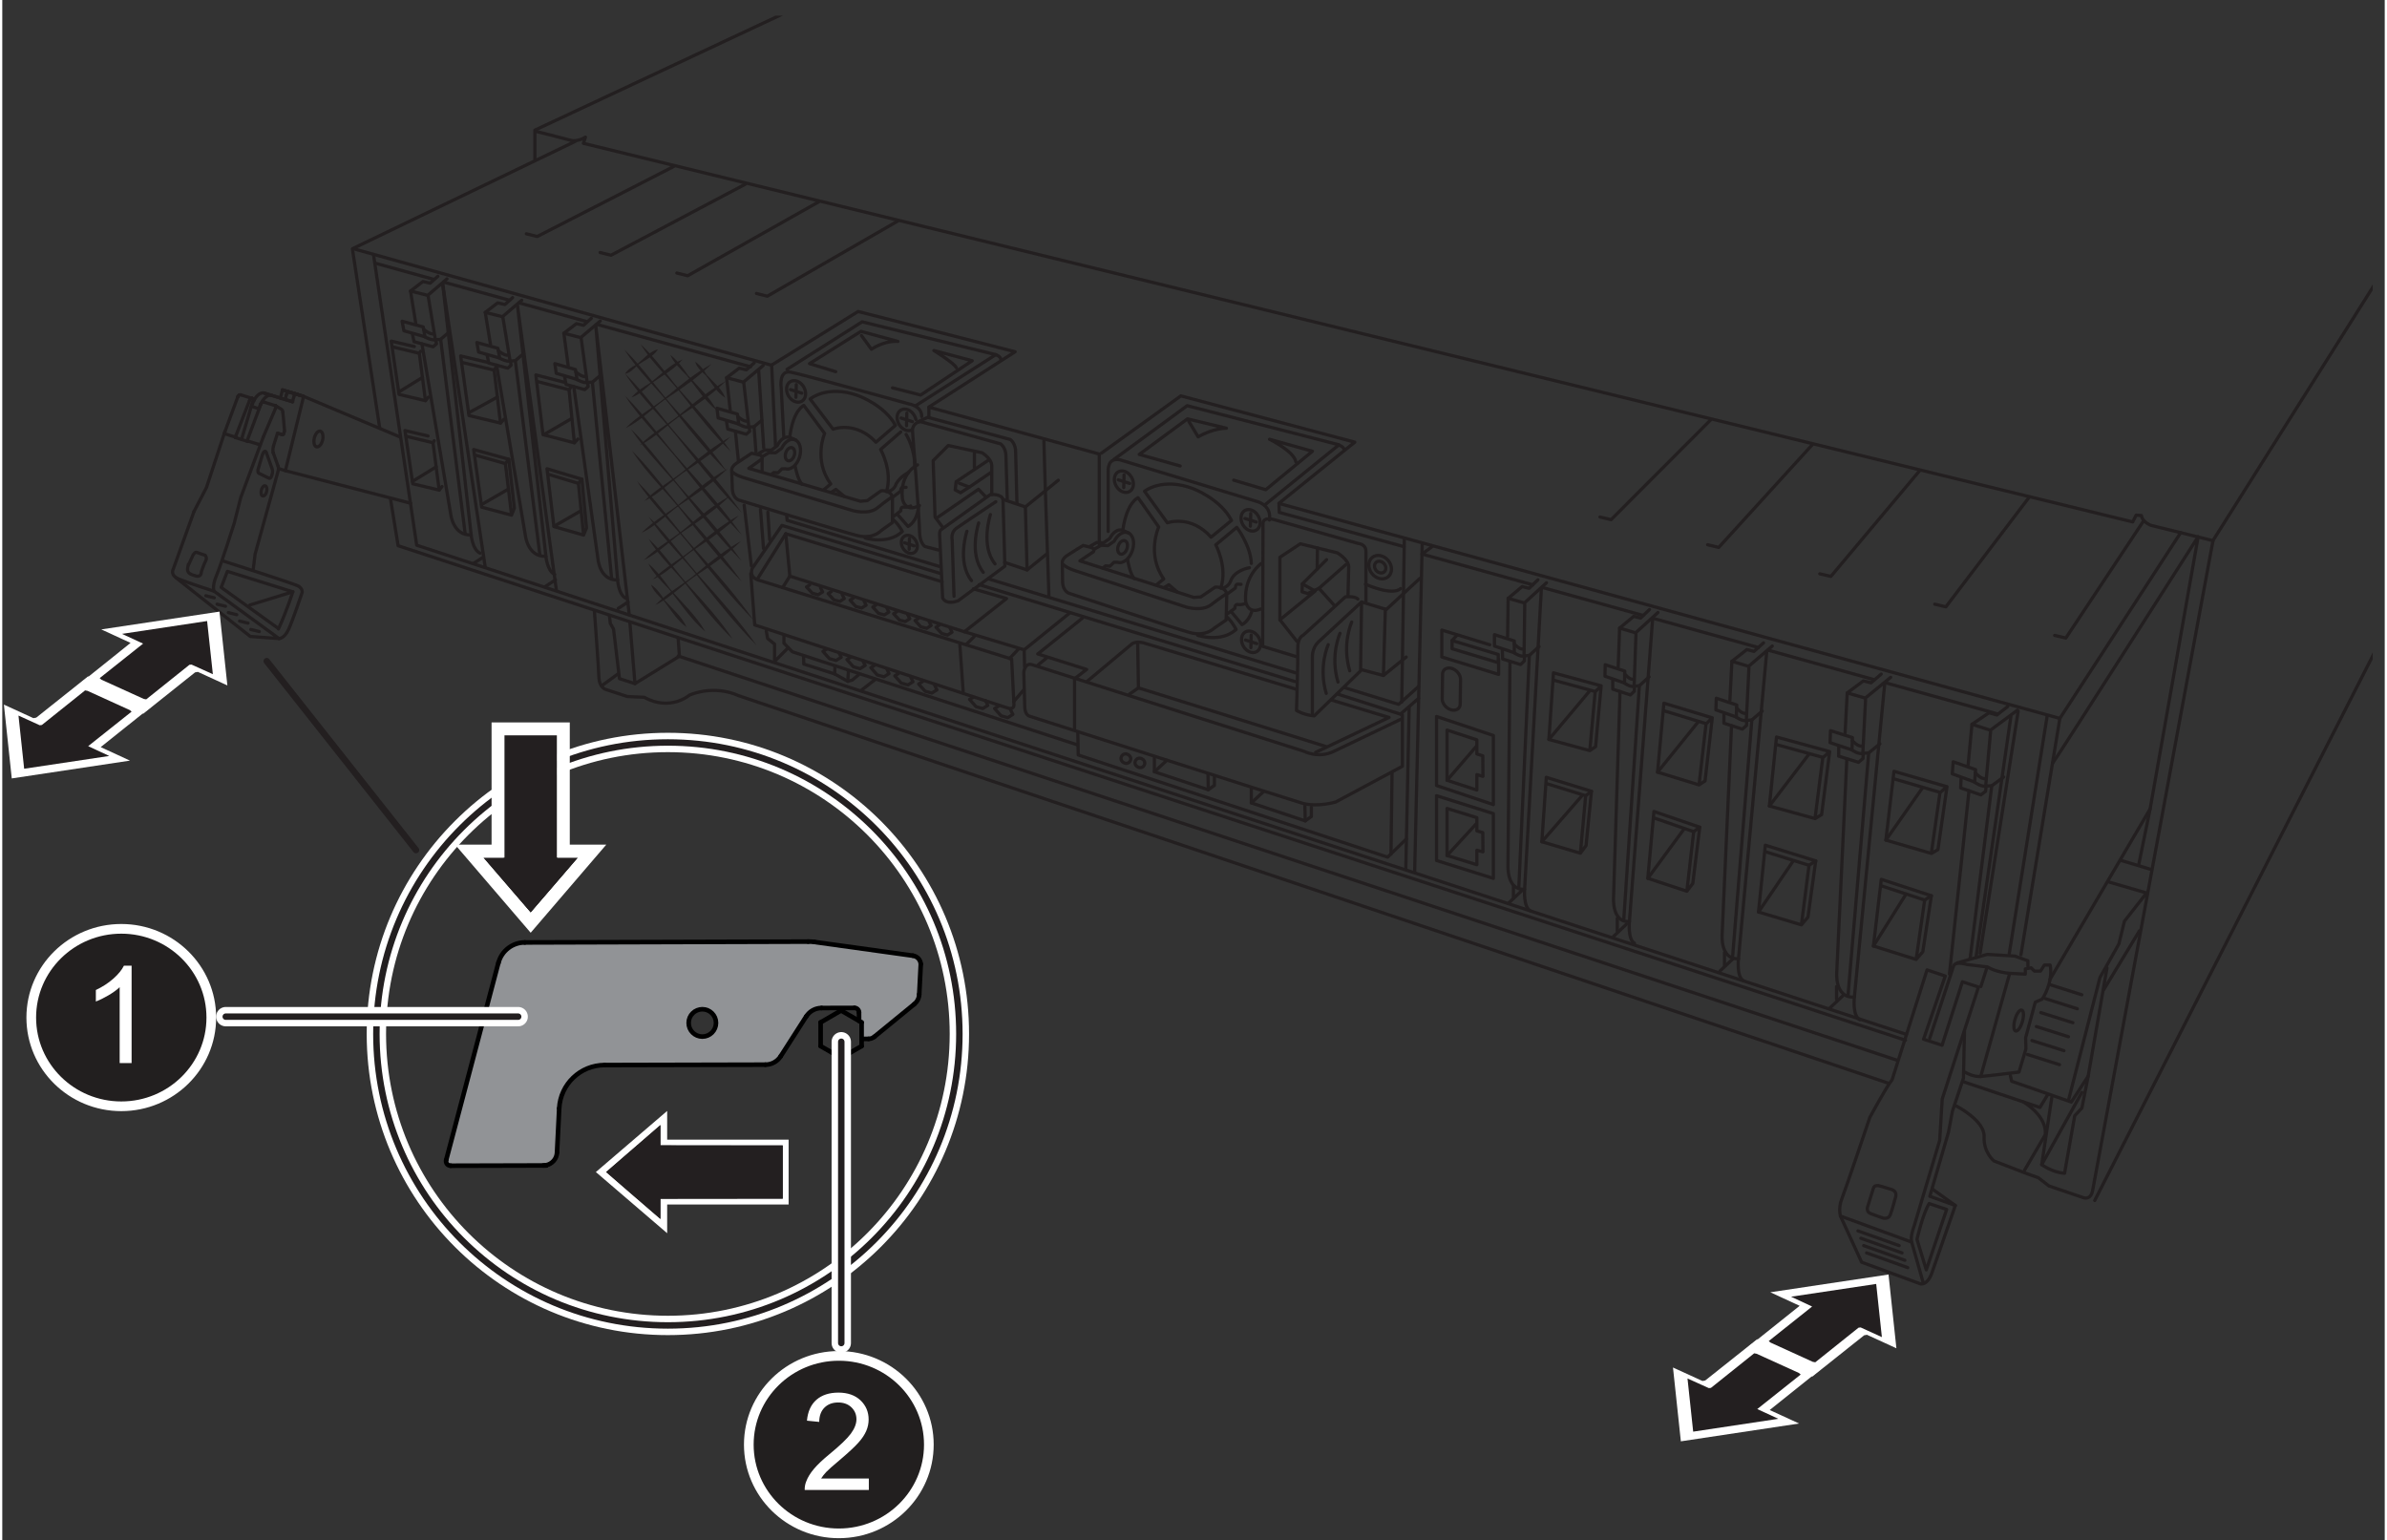 <?xml version="1.0" encoding="UTF-8"?><svg xmlns="http://www.w3.org/2000/svg" width="5.13in" height="3.31in" xmlns:xlink="http://www.w3.org/1999/xlink" viewBox="0 0 369.18 238.66"><rect x="0" y="0" width="369.18" height="238.66" fill="#333333" stroke="none"/><defs><clipPath id="b"><rect x="23.88" y="2.43" width="343.44" height="207.65" fill="none" stroke-width="0"/></clipPath></defs><g id="a"><g clip-path="url(#b)"><polyline points="125.02 .25 82.53 20.17 82.53 24.67" fill="none" stroke="#231f20" stroke-linecap="round" stroke-linejoin="round" stroke-width=".5"/><path d="m368.64,42.44l-26.08,41.34-9.62-2.37s-1.35-.53-1.46-1.52l-.82-.06-.53,1.05L90.05,22.21l.32-.96s-1.22.8-2.33.48-5.42-1.39-5.42-1.39" fill="none" stroke="#231f20" stroke-linecap="round" stroke-linejoin="round" stroke-width=".5"/><polyline points="88.8 21.9 54.32 38.52 119.22 56.6 119.82 69.03" fill="none" stroke="#231f20" stroke-linecap="round" stroke-linejoin="round" stroke-width=".5"/><polyline points="119.29 56.53 132.62 48.27 156.95 54.51 143.57 63.09 169.99 70.36 169.99 84.36" fill="none" stroke="#231f20" stroke-linecap="round" stroke-linejoin="round" stroke-width=".5"/><polyline points="170.31 70.23 182.63 61.35 209.58 68.52 197.81 78.01 318.84 111.33 337.56 82.55" fill="none" stroke="#231f20" stroke-linecap="round" stroke-linejoin="round" stroke-width=".5"/><line x1="318.84" y1="111.33" x2="312.81" y2="147.96" fill="none" stroke="#231f20" stroke-linecap="round" stroke-linejoin="round" stroke-width=".5"/><path d="m292.15,167.82l-178.13-60.04s-3.33-1.72-7.51-.08c0,0-2.97,2.61-7.03.36l-2.61-.12-3.33-1.09s-1.03-.24-1.09-1.94-.7-10.27-.7-10.27" fill="none" stroke="#231f20" stroke-linecap="round" stroke-linejoin="round" stroke-width=".5"/><path d="m302.86,171.43s4.35,2.24,4.24,4.71,1.53,3.77,1.53,3.77l5.18,2,1.7.6,1.63,1.27,5.31,1.81s1.27.54,1.51-1.33l18.61-100.47" fill="none" stroke="#231f20" stroke-linecap="round" stroke-linejoin="round" stroke-width=".5"/><line x1="316.86" y1="111.03" x2="311" y2="147.77" fill="none" stroke="#231f20" stroke-linecap="round" stroke-linejoin="round" stroke-width=".5"/><line x1="312.38" y1="110.2" x2="306.49" y2="147.7" fill="none" stroke="#231f20" stroke-linecap="round" stroke-linejoin="round" stroke-width=".5"/><path d="m317.7,118.31c1.3-1.84,22.57-35.14,22.57-35.14l-7.44,42.18-15.54,26.46" fill="none" stroke="#231f20" stroke-linecap="round" stroke-linejoin="round" stroke-width=".5"/><path d="m303.73,152.14l2.5.82-5.62,17.35-.39,6.41-3.94,13.21s-.69,1.77-.39,2.56l-11.04-4.04s-.39-1.18.2-2.66,4.34-12.62,4.34-12.62c0,0,2.66-4.93,3.45-5.82l5.42-17.05,2.82.95-3.36,9.79,2.87.94,3.15-9.84Z" fill="none" stroke="#231f20" stroke-linecap="round" stroke-linejoin="round" stroke-width=".5"/><path d="m284.84,188.45l3.28,7.15,9.09,3.35s1.12.37,1.86-1.86l3.57-10.28-3.95-1.42,2.9-9.98.6-3.2,1.71-5.13.16-7.23" fill="none" stroke="#231f20" stroke-linecap="round" stroke-linejoin="round" stroke-width=".5"/><path d="m298.59,186.52l2.71.9-3.16,9.37-1.44-4.73s.9-3.99,1.89-5.55Z" fill="none" stroke="#231f20" stroke-linecap="round" stroke-linejoin="round" stroke-width=".5"/><line x1="302.64" y1="186.81" x2="299.06" y2="184.25" fill="none" stroke="#231f20" stroke-linecap="round" stroke-linejoin="round" stroke-width=".5"/><line x1="295.88" y1="192.49" x2="297.65" y2="198.73" fill="none" stroke="#231f20" stroke-linecap="round" stroke-linejoin="round" stroke-width=".5"/><line x1="287.55" y1="190.75" x2="293.94" y2="193.03" fill="none" stroke="#231f20" stroke-linecap="round" stroke-linejoin="round" stroke-width=".5"/><line x1="288" y1="191.89" x2="294.38" y2="194.16" fill="none" stroke="#231f20" stroke-linecap="round" stroke-linejoin="round" stroke-width=".5"/><line x1="288.44" y1="193.03" x2="294.82" y2="195.3" fill="none" stroke="#231f20" stroke-linecap="round" stroke-linejoin="round" stroke-width=".5"/><line x1="288.89" y1="194.16" x2="295.27" y2="196.44" fill="none" stroke="#231f20" stroke-linecap="round" stroke-linejoin="round" stroke-width=".5"/><path d="m289.94,184.15l-.88,2.84s-.3.77.44,1.07,1.97.71,1.97.71c0,0,.79.19,1.07-.46s.85-2.82.85-2.82c0,0,.3-.85-.6-1.15s-2.02-.6-2.02-.6c0,0-.71-.14-.82.41Z" fill="none" stroke="#231f20" stroke-linecap="round" stroke-linejoin="round" stroke-width=".5"/><path d="m304.19,166.18s1.19.73,2.39.64,5.93-.68,5.93-.68l1.07-3.58-.04-1.75,1.49-5.5,1.07-.47s1.75-2.52,1.24-5.29h-.9l-.6.94h-.94l-.51-.51-.9.17v.81l-2.52-.13s-2.05-.17-3.33-.98l-3.2-.38s-1.71-.55-2.05.17l-3.71,11.26" fill="none" stroke="#231f20" stroke-linecap="round" stroke-linejoin="round" stroke-width=".5"/><polyline points="313.89 149.73 313.89 148.89 311.85 148.16 307.57 147.9 302.98 149.21" fill="none" stroke="#231f20" stroke-linecap="round" stroke-linejoin="round" stroke-width=".5"/><line x1="311.06" y1="150.86" x2="306.58" y2="166.82" fill="none" stroke="#231f20" stroke-linecap="round" stroke-linejoin="round" stroke-width=".5"/><line x1="307.55" y1="149.92" x2="306.6" y2="152.88" fill="none" stroke="#231f20" stroke-linecap="round" stroke-linejoin="round" stroke-width=".5"/><ellipse cx="312.46" cy="158.16" rx="1.69" ry=".6" transform="translate(73.45 414.12) rotate(-73.81)" fill="none" stroke="#231f20" stroke-linecap="round" stroke-linejoin="round" stroke-width=".5"/><polyline points="311.17 166.66 311.37 167.56 320.62 170.78 323.23 166.76 325.72 152.43 326.15 149.98" fill="none" stroke="#231f20" stroke-linecap="round" stroke-linejoin="round" stroke-width=".5"/><line x1="331.17" y1="144.25" x2="325.65" y2="153.36" fill="none" stroke="#231f20" stroke-linecap="round" stroke-linejoin="round" stroke-width=".5"/><polyline points="320.18 170.5 325.05 151.49 327.98 146.29 328.85 142.75 332.28 138.38 326.53 136.71" fill="none" stroke="#231f20" stroke-linecap="round" stroke-linejoin="round" stroke-width=".5"/><line x1="293.58" y1="164.29" x2="104.74" y2="101.66" fill="none" stroke="#231f20" stroke-linecap="round" stroke-linejoin="round" stroke-width=".5"/><polyline points="316.96 169.63 315.75 171.62 313.22 170.77 304 167.67" fill="none" stroke="#231f20" stroke-linecap="round" stroke-linejoin="round" stroke-width=".5"/><path d="m313.22,170.77c3.97,2.59,3.34,5.1,3.34,5.1l-3.18,5.46" fill="none" stroke="#231f20" stroke-linecap="round" stroke-linejoin="round" stroke-width=".5"/><path d="m317.6,170l-1.57,10.48s1.61,1.21,3.54,1.34l1.57-8.91,1.12-1.21.97-4.94" fill="none" stroke="#231f20" stroke-linecap="round" stroke-linejoin="round" stroke-width=".5"/><line x1="316.03" y1="180.48" x2="322.25" y2="169.29" fill="none" stroke="#231f20" stroke-linecap="round" stroke-linejoin="round" stroke-width=".5"/><line x1="317.27" y1="152.58" x2="322.24" y2="154.16" fill="none" stroke="#231f20" stroke-linecap="round" stroke-linejoin="round" stroke-width=".5"/><line x1="316.58" y1="154.75" x2="321.55" y2="156.33" fill="none" stroke="#231f20" stroke-linecap="round" stroke-linejoin="round" stroke-width=".5"/><line x1="315.89" y1="156.92" x2="320.86" y2="158.49" fill="none" stroke="#231f20" stroke-linecap="round" stroke-linejoin="round" stroke-width=".5"/><line x1="315.2" y1="159.08" x2="320.17" y2="160.66" fill="none" stroke="#231f20" stroke-linecap="round" stroke-linejoin="round" stroke-width=".5"/><line x1="314.51" y1="161.25" x2="319.48" y2="162.82" fill="none" stroke="#231f20" stroke-linecap="round" stroke-linejoin="round" stroke-width=".5"/><line x1="313.82" y1="163.41" x2="318.79" y2="164.99" fill="none" stroke="#231f20" stroke-linecap="round" stroke-linejoin="round" stroke-width=".5"/><line x1="332.83" y1="125.35" x2="331.05" y2="134.06" fill="none" stroke="#231f20" stroke-linecap="round" stroke-linejoin="round" stroke-width=".5"/><polyline points="104.73 98.9 104.93 101.69 98.04 105.94 97.25 96.44" fill="none" stroke="#231f20" stroke-linecap="round" stroke-linejoin="round" stroke-width=".5"/><polyline points="94.08 95.39 94.22 96.61 94.72 97.49 95.64 105.17 98.04 105.94" fill="none" stroke="#231f20" stroke-linecap="round" stroke-linejoin="round" stroke-width=".5"/><line x1="92.87" y1="106.28" x2="95.42" y2="104.43" fill="none" stroke="#231f20" stroke-linecap="round" stroke-linejoin="round" stroke-width=".5"/><polyline points="295.07 160.3 64.22 84.49 57.53 39.5" fill="none" stroke="#231f20" stroke-linecap="round" stroke-linejoin="round" stroke-width=".5"/><polyline points="294.92 161.2 61.34 84.57 60.16 77.31" fill="none" stroke="#231f20" stroke-linecap="round" stroke-linejoin="round" stroke-width=".5"/><line x1="58.47" y1="66.23" x2="54.26" y2="38.59" fill="none" stroke="#231f20" stroke-linecap="round" stroke-linejoin="round" stroke-width=".5"/><polyline points="26.91 89.53 38.43 98.63 42.89 98.96 32.82 91.62" fill="none" stroke="#231f20" stroke-linecap="round" stroke-linejoin="round" stroke-width=".5"/><path d="m42.89,98.96s.79,0,1.44-1.35,2.14-5.81,2.14-5.81c0,0,.09-.6-.6-.98s-11.7-3.9-11.7-3.9" fill="none" stroke="#231f20" stroke-linecap="round" stroke-linejoin="round" stroke-width=".5"/><path d="m42.79,97.4l-8.87-6.37.96-2.49,10.14,3.17s-.88,2.83-2.23,5.76" fill="none" stroke="#231f20" stroke-linecap="round" stroke-linejoin="round" stroke-width=".5"/><path d="m29.57,86s.29-.51.56-.4,1.31.45,1.31.45c0,0,.35.37.08.86s-.67,1.68-.67,1.68c0,0,.03.91-.83.67s-1.47-.43-1.28-1.34.03-.19.03-.19l.8-1.74Z" fill="none" stroke="#231f20" stroke-linecap="round" stroke-linejoin="round" stroke-width=".5"/><line x1="200.42" y1="104.27" x2="152.77" y2="89.69" fill="none" stroke="#231f20" stroke-linecap="round" stroke-linejoin="round" stroke-width=".5"/><polyline points="161.41 68.35 161.52 72.23 161.62 75.65 162.19 92.44" fill="none" stroke="#231f20" stroke-linecap="round" stroke-linejoin="round" stroke-width=".5"/><line x1="143.59" y1="63.17" x2="143.59" y2="64.42" fill="none" stroke="#231f20" stroke-linecap="round" stroke-linejoin="round" stroke-width=".5"/><path d="m121.1,67.65l-.4-7.55s-.42-2.77,1.46-2.43c1.62.29,18.33,4.92,18.33,4.92,0,0,1.99.29,1.99,1.96" fill="none" stroke="#231f20" stroke-linecap="round" stroke-linejoin="round" stroke-width=".5"/><polyline points="121.61 57.23 133.24 49.87 153.95 54.96 141.57 62.85" fill="none" stroke="#231f20" stroke-linecap="round" stroke-linejoin="round" stroke-width=".5"/><path d="m129.15,57.6l-4.06-1.25,7.97-5,5.73,1.56s-1.83-.26-4.11,1.21l-1.54-2.12" fill="none" stroke="#231f20" stroke-linecap="round" stroke-linejoin="round" stroke-width=".5"/><path d="m137.95,60.1l4.36,1.12,7.99-5.32-5.94-1.58s3.24,2.01,3.47,2.66" fill="none" stroke="#231f20" stroke-linecap="round" stroke-linejoin="round" stroke-width=".5"/><polyline points="172.3 71.16 183.61 62.87 207.13 68.93 195.77 78.14" fill="none" stroke="#231f20" stroke-linecap="round" stroke-linejoin="round" stroke-width=".5"/><path d="m171.37,82.36v-9.36s-.17-2.16,1.83-1.74l21.37,6.5s1.21.33,1.66,1.44c.15.37.21.83.12,1.39" fill="none" stroke="#231f20" stroke-linecap="round" stroke-linejoin="round" stroke-width=".5"/><polyline points="197.84 78.24 197.88 79.4 217.21 84.72" fill="none" stroke="#231f20" stroke-linecap="round" stroke-linejoin="round" stroke-width=".5"/><line x1="217.26" y1="83.57" x2="216.86" y2="108.8" fill="none" stroke="#231f20" stroke-linecap="round" stroke-linejoin="round" stroke-width=".5"/><polyline points="207.95 106.55 216.37 109.15 219.46 106.39" fill="none" stroke="#231f20" stroke-linecap="round" stroke-linejoin="round" stroke-width=".5"/><path d="m203.01,110.51v-8.76s-.05-1.33.93-2.26,6.69-6.2,6.69-6.2l-.15,10.67-7.18,6.98c-1.67-.15-2.75-.84-2.75-.84,0,0,.25-7.82.2-9.59s.84-2.07.84-2.07l6.54-5.95s1.43-.16,1.93.34" fill="none" stroke="#231f20" stroke-linecap="round" stroke-linejoin="round" stroke-width=".5"/><path d="m205.47,99.9s-1.56,3.38-.31,7.55" fill="none" stroke="#231f20" stroke-linecap="round" stroke-linejoin="round" stroke-width=".5"/><path d="m207.29,98.15s-1.56,3.38-.31,7.55" fill="none" stroke="#231f20" stroke-linecap="round" stroke-linejoin="round" stroke-width=".5"/><path d="m209.11,96.4s-1.56,3.38-.31,7.55" fill="none" stroke="#231f20" stroke-linecap="round" stroke-linejoin="round" stroke-width=".5"/><line x1="324.24" y1="186.04" x2="368.93" y2="98.49" fill="none" stroke="#231f20" stroke-linecap="round" stroke-linejoin="round" stroke-width=".5"/><path d="m206.93,107.56l10.03,3.21v7.98l-10.35,5.54s-2.86.85-5.17.18-42.33-13.51-42.33-13.51c0,0-.63-.19-.67-1.4s-.14-5.14-.14-5.14c-.06-.45.24-1.71,1.23-1.43l42.13,13.42s2.24,1.18,4.6.06c2.36-1.12,10.5-5.03,10.5-5.03" fill="none" stroke="#231f20" stroke-linecap="round" stroke-linejoin="round" stroke-width=".5"/><line x1="151.39" y1="90.61" x2="200.33" y2="105.62" fill="none" stroke="#231f20" stroke-linecap="round" stroke-linejoin="round" stroke-width=".5"/><line x1="220.03" y1="84.31" x2="218.86" y2="135.15" fill="none" stroke="#231f20" stroke-linecap="round" stroke-linejoin="round" stroke-width=".5"/><polyline points="166.16 113.04 166.16 105.18 168.03 103.74 160.46 101.34 167.35 95.81" fill="none" stroke="#231f20" stroke-linecap="round" stroke-linejoin="round" stroke-width=".5"/><path d="m206,108.49c5.59,1.71,8.89,2.69,8.89,2.69l-11.38,5.41" fill="none" stroke="#231f20" stroke-linecap="round" stroke-linejoin="round" stroke-width=".5"/><path d="m168.03,105.65l7.06-5.9s.62-.43,1.78-.12c.63.16,13.66,4.14,23.63,7.18" fill="none" stroke="#231f20" stroke-linecap="round" stroke-linejoin="round" stroke-width=".5"/><polyline points="174.67 107.57 176.06 106.6 175.94 99.71" fill="none" stroke="#231f20" stroke-linecap="round" stroke-linejoin="round" stroke-width=".5"/><line x1="205.04" y1="115.66" x2="176.06" y2="106.6" fill="none" stroke="#231f20" stroke-linecap="round" stroke-linejoin="round" stroke-width=".5"/><line x1="160.49" y1="103.06" x2="161.82" y2="101.97" fill="none" stroke="#231f20" stroke-linecap="round" stroke-linejoin="round" stroke-width=".5"/><path d="m115.98,88.91l.62,7.94,39.1,12.84s1.05.42,1.07-.47l-.36-7.09-7.73-2.41-31.33-9.77s-1.71-.33-1.14-1.86l4.6-6.67,24.54,7.44" fill="none" stroke="#231f20" stroke-linecap="round" stroke-linejoin="round" stroke-width=".5"/><line x1="148.38" y1="99.81" x2="148.9" y2="107.18" fill="none" stroke="#231f20" stroke-linecap="round" stroke-linejoin="round" stroke-width=".5"/><polyline points="145.63 90.15 121.41 82.71 117.13 89.54" fill="none" stroke="#231f20" stroke-linecap="round" stroke-linejoin="round" stroke-width=".5"/><polyline points="158.42 103.35 158.35 100.7 149.09 97.9 155.62 92.76 150.48 91.25" fill="none" stroke="#231f20" stroke-linecap="round" stroke-linejoin="round" stroke-width=".5"/><line x1="156.08" y1="102.05" x2="157.48" y2="100.57" fill="none" stroke="#231f20" stroke-linecap="round" stroke-linejoin="round" stroke-width=".5"/><line x1="149.39" y1="99.85" x2="150.6" y2="98.66" fill="none" stroke="#231f20" stroke-linecap="round" stroke-linejoin="round" stroke-width=".5"/><line x1="158.35" y1="100.7" x2="165.45" y2="94.96" fill="none" stroke="#231f20" stroke-linecap="round" stroke-linejoin="round" stroke-width=".5"/><polyline points="149.11 97.91 122.04 89.28 121.05 90.86" fill="none" stroke="#231f20" stroke-linecap="round" stroke-linejoin="round" stroke-width=".5"/><line x1="121.41" y1="82.71" x2="122.04" y2="89.28" fill="none" stroke="#231f20" stroke-linecap="round" stroke-linejoin="round" stroke-width=".5"/><line x1="156.72" y1="108.74" x2="158.25" y2="106.94" fill="none" stroke="#231f20" stroke-linecap="round" stroke-linejoin="round" stroke-width=".5"/><ellipse cx="213.52" cy="87.89" rx="1.62" ry="1.94" transform="translate(-6.8 157) rotate(-39.79)" fill="none" stroke="#231f20" stroke-linecap="round" stroke-linejoin="round" stroke-width=".5"/><ellipse cx="213.52" cy="87.89" rx=".81" ry=".97" transform="translate(-6.8 157) rotate(-39.79)" fill="none" stroke="#231f20" stroke-linecap="round" stroke-linejoin="round" stroke-width=".5"/><polyline points="104.06 25.79 82.9 36.65 81.21 36.23" fill="none" stroke="#231f20" stroke-linecap="round" stroke-linejoin="round" stroke-width=".5"/><polyline points="115.15 28.54 94.33 39.55 92.64 39.13" fill="none" stroke="#231f20" stroke-linecap="round" stroke-linejoin="round" stroke-width=".5"/><polyline points="126.51 31.28 106.21 42.73 104.53 42.31" fill="none" stroke="#231f20" stroke-linecap="round" stroke-linejoin="round" stroke-width=".5"/><polyline points="138.74 34.27 118.55 45.9 116.87 45.48" fill="none" stroke="#231f20" stroke-linecap="round" stroke-linejoin="round" stroke-width=".5"/><polyline points="247.58 80.12 249.3 80.53 264.71 65.09" fill="none" stroke="#231f20" stroke-linecap="round" stroke-linejoin="round" stroke-width=".5"/><polyline points="264.26 84.42 265.98 84.83 280.48 68.91" fill="none" stroke="#231f20" stroke-linecap="round" stroke-linejoin="round" stroke-width=".5"/><polyline points="281.64 88.92 283.36 89.32 297.07 72.99" fill="none" stroke="#231f20" stroke-linecap="round" stroke-linejoin="round" stroke-width=".5"/><polyline points="299.45 93.63 301.18 94.04 314.07 77.07" fill="none" stroke="#231f20" stroke-linecap="round" stroke-linejoin="round" stroke-width=".5"/><polyline points="318.04 98.47 319.77 98.87 331.8 80.74" fill="none" stroke="#231f20" stroke-linecap="round" stroke-linejoin="round" stroke-width=".5"/><path d="m195.07,87.34s-2.62,1.8-2.41,5.77c0,0,.25,2.16,2.35,1.27" fill="none" stroke="#231f20" stroke-linecap="round" stroke-linejoin="round" stroke-width=".5"/><ellipse cx="173.81" cy="74.64" rx="1.37" ry="1.76" transform="translate(-14.04 96.91) rotate(-30)" fill="none" stroke="#231f20" stroke-linecap="round" stroke-linejoin="round" stroke-width=".5"/><line x1="173.83" y1="73.59" x2="173.78" y2="75.55" fill="none" stroke="#231f20" stroke-linecap="round" stroke-linejoin="round" stroke-width=".5"/><line x1="172.94" y1="74.36" x2="174.7" y2="74.92" fill="none" stroke="#231f20" stroke-linecap="round" stroke-linejoin="round" stroke-width=".5"/><path d="m141.02,66.59c-.66.38-1.58,0-2.07-.84s-.35-1.83.31-2.21,1.58,0,2.07.84c.12.21.2.43.25.65" fill="none" stroke="#231f20" stroke-linecap="round" stroke-linejoin="round" stroke-width=".5"/><line x1="140.17" y1="64.02" x2="140.12" y2="65.98" fill="none" stroke="#231f20" stroke-linecap="round" stroke-linejoin="round" stroke-width=".5"/><line x1="139.28" y1="64.78" x2="141.03" y2="65.34" fill="none" stroke="#231f20" stroke-linecap="round" stroke-linejoin="round" stroke-width=".5"/><ellipse cx="123.01" cy="60.66" rx="1.37" ry="1.76" transform="translate(-13.85 69.63) rotate(-30)" fill="none" stroke="#231f20" stroke-linecap="round" stroke-linejoin="round" stroke-width=".5"/><line x1="123.04" y1="59.61" x2="122.98" y2="61.57" fill="none" stroke="#231f20" stroke-linecap="round" stroke-linejoin="round" stroke-width=".5"/><line x1="122.14" y1="60.37" x2="123.9" y2="60.93" fill="none" stroke="#231f20" stroke-linecap="round" stroke-linejoin="round" stroke-width=".5"/><ellipse cx="193.43" cy="80.63" rx="1.37" ry="1.76" transform="translate(-14.4 107.52) rotate(-30)" fill="none" stroke="#231f20" stroke-linecap="round" stroke-linejoin="round" stroke-width=".5"/><line x1="193.46" y1="79.58" x2="193.4" y2="81.54" fill="none" stroke="#231f20" stroke-linecap="round" stroke-linejoin="round" stroke-width=".5"/><line x1="192.56" y1="80.35" x2="194.32" y2="80.9" fill="none" stroke="#231f20" stroke-linecap="round" stroke-linejoin="round" stroke-width=".5"/><ellipse cx="193.51" cy="99.46" rx="1.37" ry="1.76" transform="translate(-23.81 110.08) rotate(-30)" fill="none" stroke="#231f20" stroke-linecap="round" stroke-linejoin="round" stroke-width=".5"/><line x1="193.53" y1="98.41" x2="193.48" y2="100.37" fill="none" stroke="#231f20" stroke-linecap="round" stroke-linejoin="round" stroke-width=".5"/><line x1="192.64" y1="99.18" x2="194.4" y2="99.74" fill="none" stroke="#231f20" stroke-linecap="round" stroke-linejoin="round" stroke-width=".5"/><path d="m138.4,65.92l-3.02,2.61c-3.14-3.38-6.64-2.02-6.64-2.02l-3.56-4.68s2.67-2.25,7.41-.53c0,0,4.15,1.48,5.81,4.62Z" fill="none" stroke="#231f20" stroke-linecap="round" stroke-linejoin="round" stroke-width=".5"/><path d="m127.31,75.89l1.07-.9c-2.73-3.68-.95-7.82-.95-7.82l-3.22-4.34s-1.61.65-2.16,4.73" fill="none" stroke="#231f20" stroke-linecap="round" stroke-linejoin="round" stroke-width=".5"/><path d="m140.42,73.22s-1.26.6-1.91,1.76c0,0-.2.85-1.1,1.15l-.4.05c1-3.16-.9-6.53-.9-6.53l3.11-2.71" fill="none" stroke="#231f20" stroke-linecap="round" stroke-linejoin="round" stroke-width=".5"/><path d="m122.87,72.29s.36,1.98,1.05,2.76" fill="none" stroke="#231f20" stroke-linecap="round" stroke-linejoin="round" stroke-width=".5"/><path d="m115.68,72.57l2.19.65,15.11,4.46,1.06-.1,2.13-1.52s1.37-.2,1.77.91v4l-1.77,1.27s-1.22,1.37-3.65.76-18.28-5.47-18.28-5.47c0,0-1.06-.2-1.11-1.82s-.1-2.79-.1-2.79c0,0-.1-.56.71-1.11s2.38-1.57,2.38-1.57l1.37.3s.41.25.2.61l-2.01,1.43Z" fill="none" stroke="#231f20" stroke-linecap="round" stroke-linejoin="round" stroke-width=".5"/><line x1="117.74" y1="73.03" x2="117.74" y2="71.1" fill="none" stroke="#231f20" stroke-linecap="round" stroke-linejoin="round" stroke-width=".5"/><path d="m113.24,73.21s.34.43,1.83.87,16.77,5.06,16.77,5.06c0,0,2.41.67,3.76-.43s2.34-1.74,2.34-1.74" fill="none" stroke="#231f20" stroke-linecap="round" stroke-linejoin="round" stroke-width=".5"/><path d="m117.82,70.74l.99-.6,1.02.03.94-.7c.46-.98,1.3-1.57,2.01-1.34.81.26,1.15,1.48.76,2.72s-1.37,2.05-2.19,1.79l-.54.02-.6.6-.66-.03-.39.33" fill="none" stroke="#231f20" stroke-linecap="round" stroke-linejoin="round" stroke-width=".5"/><path d="m117.15,70.33l.99-.6,1.02.03.94-.7c.46-.98,1.23-1.5,1.94-1.28l.91.41" fill="none" stroke="#231f20" stroke-linecap="round" stroke-linejoin="round" stroke-width=".5"/><ellipse cx="122.06" cy="70.38" rx="1.06" ry=".69" transform="translate(18.07 165.45) rotate(-72.4)" fill="none" stroke="#231f20" stroke-linecap="round" stroke-linejoin="round" stroke-width=".5"/><polyline points="128.51 76.26 129.17 75.84 130.45 76.9" fill="none" stroke="#231f20" stroke-linecap="round" stroke-linejoin="round" stroke-width=".5"/><path d="m141.83,72.04s-2.78,1.18-2.35,5.21c0,0,.29,2.31,2.65,1.09" fill="none" stroke="#231f20" stroke-linecap="round" stroke-linejoin="round" stroke-width=".5"/><path d="m138.13,80.01l1.09-.84s-.04-.67.46-.59,1.09-.17,1.09-.17" fill="none" stroke="#231f20" stroke-linecap="round" stroke-linejoin="round" stroke-width=".5"/><path d="m138.13,76.94l1.09-.84s-.04-.67.46-.59c.13.02.26.02.38,0" fill="none" stroke="#231f20" stroke-linecap="round" stroke-linejoin="round" stroke-width=".5"/><path d="m140.06,67.32s1.43,2.27,1.33,5.18" fill="none" stroke="#231f20" stroke-linecap="round" stroke-linejoin="round" stroke-width=".5"/><path d="m133.7,83.37s3.53,1.12,5.77-1.01c0,0-.56-1.12-1.43-1.85" fill="none" stroke="#231f20" stroke-linecap="round" stroke-linejoin="round" stroke-width=".5"/><path d="m138.67,79.66l1.68,1.92s1.37-.61,1.62-2.99" fill="none" stroke="#231f20" stroke-linecap="round" stroke-linejoin="round" stroke-width=".5"/><ellipse cx="140.56" cy="84.36" rx="1.15" ry="1.48" transform="translate(-23.35 81.58) rotate(-30)" fill="none" stroke="#231f20" stroke-linecap="round" stroke-linejoin="round" stroke-width=".5"/><line x1="140.58" y1="83.47" x2="140.53" y2="85.12" fill="none" stroke="#231f20" stroke-linecap="round" stroke-linejoin="round" stroke-width=".5"/><line x1="139.83" y1="84.12" x2="141.3" y2="84.59" fill="none" stroke="#231f20" stroke-linecap="round" stroke-linejoin="round" stroke-width=".5"/><polyline points="145.17 87.77 121.62 80.64 121.54 79.81" fill="none" stroke="#231f20" stroke-linecap="round" stroke-linejoin="round" stroke-width=".5"/><polyline points="239.29 90.31 235.87 93.44 233.35 92.72 233.26 98.65" fill="none" stroke="#231f20" stroke-linecap="round" stroke-linejoin="round" stroke-width=".5"/><line x1="235.92" y1="93.68" x2="235.81" y2="101.58" fill="none" stroke="#231f20" stroke-linecap="round" stroke-linejoin="round" stroke-width=".5"/><polygon points="234.3 101.15 231.23 100.12 231.23 98.35 234.3 99.33 234.3 101.15" fill="none" stroke="#231f20" stroke-linecap="round" stroke-linejoin="round" stroke-width=".5"/><path d="m234.29,101.17s1,.7,1.58.47l.76-.07,1.5-1.38" fill="none" stroke="#231f20" stroke-linecap="round" stroke-linejoin="round" stroke-width=".5"/><path d="m234.29,99.77s.86,1.02,1.45.78" fill="none" stroke="#231f20" stroke-linecap="round" stroke-linejoin="round" stroke-width=".5"/><path d="m238.49,91.28l-2.59,46.52s-.22,2.73.86,3.33" fill="none" stroke="#231f20" stroke-linecap="round" stroke-linejoin="round" stroke-width=".5"/><path d="m233.63,102.49l-.31,31.6s-.22,3.92,2.57,3.71" fill="none" stroke="#231f20" stroke-linecap="round" stroke-linejoin="round" stroke-width=".5"/><line x1="235" y1="137.62" x2="236.63" y2="101.57" fill="none" stroke="#231f20" stroke-linecap="round" stroke-linejoin="round" stroke-width=".5"/><polyline points="232.45 100.78 232.49 102.12 235.27 102.98 235.86 102.42 235.87 101.64" fill="none" stroke="#231f20" stroke-linecap="round" stroke-linejoin="round" stroke-width=".5"/><polyline points="233.35 92.72 235.52 90.9 236.59 91.17 237.96 89.85" fill="none" stroke="#231f20" stroke-linecap="round" stroke-linejoin="round" stroke-width=".5"/><polyline points="117.9 56.65 114.84 59.22 112.24 58.53 112.8 63.57" fill="none" stroke="#231f20" stroke-linecap="round" stroke-linejoin="round" stroke-width=".5"/><line x1="114.91" y1="59.42" x2="115.68" y2="66.12" fill="none" stroke="#231f20" stroke-linecap="round" stroke-linejoin="round" stroke-width=".5"/><polygon points="114.12 65.71 110.93 64.76 110.74 63.26 113.92 64.17 114.12 65.71" fill="none" stroke="#231f20" stroke-linecap="round" stroke-linejoin="round" stroke-width=".5"/><path d="m114.11,65.73s1.07.62,1.63.44l.75-.04,1.19-.99" fill="none" stroke="#231f20" stroke-linecap="round" stroke-linejoin="round" stroke-width=".5"/><path d="m113.96,64.54s.97.88,1.53.7" fill="none" stroke="#231f20" stroke-linecap="round" stroke-linejoin="round" stroke-width=".5"/><line x1="118.63" y1="79.37" x2="118.91" y2="83.63" fill="none" stroke="#231f20" stroke-linecap="round" stroke-linejoin="round" stroke-width=".5"/><line x1="117.21" y1="57.45" x2="117.99" y2="69.4" fill="none" stroke="#231f20" stroke-linecap="round" stroke-linejoin="round" stroke-width=".5"/><line x1="114.96" y1="78.28" x2="116.08" y2="87.68" fill="none" stroke="#231f20" stroke-linecap="round" stroke-linejoin="round" stroke-width=".5"/><line x1="113.6" y1="66.83" x2="114.07" y2="71.43" fill="none" stroke="#231f20" stroke-linecap="round" stroke-linejoin="round" stroke-width=".5"/><line x1="116.79" y1="70" x2="116.49" y2="66.13" fill="none" stroke="#231f20" stroke-linecap="round" stroke-linejoin="round" stroke-width=".5"/><line x1="117.96" y1="85" x2="117.49" y2="78.94" fill="none" stroke="#231f20" stroke-linecap="round" stroke-linejoin="round" stroke-width=".5"/><polyline points="112.23 65.35 112.41 66.48 115.29 67.29 115.82 66.83 115.75 66.17" fill="none" stroke="#231f20" stroke-linecap="round" stroke-linejoin="round" stroke-width=".5"/><polyline points="112.24 58.53 114.2 57.05 115.3 57.31 116.52 56.23" fill="none" stroke="#231f20" stroke-linecap="round" stroke-linejoin="round" stroke-width=".5"/><polyline points="92.66 49.75 89.64 52.32 87.02 51.64 87.69 56.66" fill="none" stroke="#231f20" stroke-linecap="round" stroke-linejoin="round" stroke-width=".5"/><line x1="89.72" y1="52.52" x2="90.63" y2="59.21" fill="none" stroke="#231f20" stroke-linecap="round" stroke-linejoin="round" stroke-width=".5"/><polygon points="89.06 58.8 85.84 57.85 85.62 56.35 88.82 57.26 89.06 58.8" fill="none" stroke="#231f20" stroke-linecap="round" stroke-linejoin="round" stroke-width=".5"/><path d="m89.05,58.82s1.09.62,1.65.44l.75-.04,1.32-1.13" fill="none" stroke="#231f20" stroke-linecap="round" stroke-linejoin="round" stroke-width=".5"/><path d="m88.87,57.63s.99.88,1.55.7" fill="none" stroke="#231f20" stroke-linecap="round" stroke-linejoin="round" stroke-width=".5"/><path d="m97.16,95.3l-5.18-44.74,3.37,39.31s.13,2.31,1.29,2.84" fill="none" stroke="#231f20" stroke-linecap="round" stroke-linejoin="round" stroke-width=".5"/><path d="m88.56,59.91l3.75,26.75s.28,3.32,3.05,3.21" fill="none" stroke="#231f20" stroke-linecap="round" stroke-linejoin="round" stroke-width=".5"/><line x1="94.43" y1="89.69" x2="91.44" y2="59.22" fill="none" stroke="#231f20" stroke-linecap="round" stroke-linejoin="round" stroke-width=".5"/><polyline points="87.15 58.44 87.36 59.57 90.26 60.38 90.78 59.91 90.69 59.26" fill="none" stroke="#231f20" stroke-linecap="round" stroke-linejoin="round" stroke-width=".5"/><polyline points="87.02 51.64 88.96 50.16 90.07 50.41 91.27 49.33" fill="none" stroke="#231f20" stroke-linecap="round" stroke-linejoin="round" stroke-width=".5"/><polyline points="80.49 46.53 77.51 49.08 74.84 48.41 75.65 53.38" fill="none" stroke="#231f20" stroke-linecap="round" stroke-linejoin="round" stroke-width=".5"/><line x1="77.59" y1="49.27" x2="78.68" y2="55.89" fill="none" stroke="#231f20" stroke-linecap="round" stroke-linejoin="round" stroke-width=".5"/><polygon points="77.08 55.49 73.81 54.56 73.54 53.08 76.8 53.97 77.08 55.49" fill="none" stroke="#231f20" stroke-linecap="round" stroke-linejoin="round" stroke-width=".5"/><path d="m77.07,55.51s1.12.61,1.67.43l.76-.05,1.31-1.12" fill="none" stroke="#231f20" stroke-linecap="round" stroke-linejoin="round" stroke-width=".5"/><path d="m76.86,54.34s1.02.87,1.58.69" fill="none" stroke="#231f20" stroke-linecap="round" stroke-linejoin="round" stroke-width=".5"/><path d="m85.86,91.45l-6.03-44.13,4.41,38.89s.19,2.28,1.37,2.81" fill="none" stroke="#231f20" stroke-linecap="round" stroke-linejoin="round" stroke-width=".5"/><path d="m76.6,56.6l4.47,26.45s.37,3.28,3.16,3.16" fill="none" stroke="#231f20" stroke-linecap="round" stroke-linejoin="round" stroke-width=".5"/><line x1="83.31" y1="86.03" x2="79.5" y2="55.89" fill="none" stroke="#231f20" stroke-linecap="round" stroke-linejoin="round" stroke-width=".5"/><polyline points="75.15 55.14 75.39 56.26 78.33 57.05 78.85 56.59 78.75 55.94" fill="none" stroke="#231f20" stroke-linecap="round" stroke-linejoin="round" stroke-width=".5"/><polyline points="74.84 48.41 76.76 46.94 77.89 47.19 79.08 46.12" fill="none" stroke="#231f20" stroke-linecap="round" stroke-linejoin="round" stroke-width=".5"/><polyline points="68.91 43.22 65.93 45.77 63.26 45.1 64.07 50.07" fill="none" stroke="#231f20" stroke-linecap="round" stroke-linejoin="round" stroke-width=".5"/><line x1="66.01" y1="45.97" x2="67.1" y2="52.58" fill="none" stroke="#231f20" stroke-linecap="round" stroke-linejoin="round" stroke-width=".5"/><polygon points="65.5 52.19 62.23 51.26 61.96 49.78 65.23 50.66 65.5 52.19" fill="none" stroke="#231f20" stroke-linecap="round" stroke-linejoin="round" stroke-width=".5"/><path d="m65.49,52.21s1.12.61,1.67.43l.76-.05,1.31-1.12" fill="none" stroke="#231f20" stroke-linecap="round" stroke-linejoin="round" stroke-width=".5"/><path d="m65.28,51.03s1.02.87,1.58.69" fill="none" stroke="#231f20" stroke-linecap="round" stroke-linejoin="round" stroke-width=".5"/><path d="m68.25,44.02l4.41,38.89s.19,2.28,1.37,2.81" fill="none" stroke="#231f20" stroke-linecap="round" stroke-linejoin="round" stroke-width=".5"/><path d="m65.03,53.29l4.47,26.45s.37,3.28,3.16,3.16" fill="none" stroke="#231f20" stroke-linecap="round" stroke-linejoin="round" stroke-width=".5"/><line x1="71.73" y1="82.72" x2="67.93" y2="52.59" fill="none" stroke="#231f20" stroke-linecap="round" stroke-linejoin="round" stroke-width=".5"/><polyline points="63.57 51.83 63.81 52.95 66.76 53.74 67.28 53.28 67.17 52.63" fill="none" stroke="#231f20" stroke-linecap="round" stroke-linejoin="round" stroke-width=".5"/><polyline points="63.26 45.1 65.18 43.63 66.31 43.88 67.5 42.81" fill="none" stroke="#231f20" stroke-linecap="round" stroke-linejoin="round" stroke-width=".5"/><polyline points="256.56 94.92 253.1 98.07 250.62 97.33 250.4 103.32" fill="none" stroke="#231f20" stroke-linecap="round" stroke-linejoin="round" stroke-width=".5"/><line x1="253.15" y1="98.31" x2="252.87" y2="106.28" fill="none" stroke="#231f20" stroke-linecap="round" stroke-linejoin="round" stroke-width=".5"/><polygon points="251.38 105.84 248.35 104.79 248.39 103.01 251.42 104 251.38 105.84" fill="none" stroke="#231f20" stroke-linecap="round" stroke-linejoin="round" stroke-width=".5"/><path d="m251.37,105.86s.97.71,1.56.48l.75-.07,1.51-1.38" fill="none" stroke="#231f20" stroke-linecap="round" stroke-linejoin="round" stroke-width=".5"/><path d="m251.4,104.44s.83,1.03,1.42.79" fill="none" stroke="#231f20" stroke-linecap="round" stroke-linejoin="round" stroke-width=".5"/><path d="m255.74,95.9l-3.6,46.91s-.28,2.75.78,3.36" fill="none" stroke="#231f20" stroke-linecap="round" stroke-linejoin="round" stroke-width=".5"/><path d="m250.68,107.18l-1,31.87s-.3,3.96,2.46,3.75" fill="none" stroke="#231f20" stroke-linecap="round" stroke-linejoin="round" stroke-width=".5"/><line x1="251.26" y1="142.62" x2="253.68" y2="106.27" fill="none" stroke="#231f20" stroke-linecap="round" stroke-linejoin="round" stroke-width=".5"/><polyline points="249.55 105.46 249.56 106.8 252.29 107.69 252.9 107.12 252.92 106.34" fill="none" stroke="#231f20" stroke-linecap="round" stroke-linejoin="round" stroke-width=".5"/><polyline points="250.62 97.33 252.81 95.51 253.87 95.78 255.25 94.46" fill="none" stroke="#231f20" stroke-linecap="round" stroke-linejoin="round" stroke-width=".5"/><polyline points="274.28 100.11 270.61 103.26 268.02 102.48 267.71 108.54" fill="none" stroke="#231f20" stroke-linecap="round" stroke-linejoin="round" stroke-width=".5"/><line x1="270.66" y1="103.5" x2="270.26" y2="111.58" fill="none" stroke="#231f20" stroke-linecap="round" stroke-linejoin="round" stroke-width=".5"/><polygon points="268.7 111.11 265.54 110.01 265.6 108.2 268.77 109.25 268.7 111.11" fill="none" stroke="#231f20" stroke-linecap="round" stroke-linejoin="round" stroke-width=".5"/><path d="m268.69,111.13s1.01.73,1.63.5l.79-.06,1.61-1.38" fill="none" stroke="#231f20" stroke-linecap="round" stroke-linejoin="round" stroke-width=".5"/><path d="m268.74,109.7s.86,1.05,1.48.82" fill="none" stroke="#231f20" stroke-linecap="round" stroke-linejoin="round" stroke-width=".5"/><path d="m273.41,101.09l-4.37,47.48s-.33,2.79.77,3.42" fill="none" stroke="#231f20" stroke-linecap="round" stroke-linejoin="round" stroke-width=".5"/><path d="m267.96,112.46l-1.45,32.28s-.37,4,2.54,3.83" fill="none" stroke="#231f20" stroke-linecap="round" stroke-linejoin="round" stroke-width=".5"/><line x1="268.12" y1="148.37" x2="271.11" y2="111.57" fill="none" stroke="#231f20" stroke-linecap="round" stroke-linejoin="round" stroke-width=".5"/><polyline points="266.79 110.7 266.78 112.07 269.64 112.99 270.28 112.43 270.32 111.64" fill="none" stroke="#231f20" stroke-linecap="round" stroke-linejoin="round" stroke-width=".5"/><polyline points="268.02 102.48 270.34 100.66 271.44 100.95 272.92 99.62" fill="none" stroke="#231f20" stroke-linecap="round" stroke-linejoin="round" stroke-width=".5"/><polyline points="292.63 104.96 288.69 108.18 285.89 107.38 285.56 113.58" fill="none" stroke="#231f20" stroke-linecap="round" stroke-linejoin="round" stroke-width=".5"/><line x1="288.73" y1="108.42" x2="288.31" y2="116.68" fill="none" stroke="#231f20" stroke-linecap="round" stroke-linejoin="round" stroke-width=".5"/><polygon points="286.63 116.21 283.23 115.08 283.3 113.23 286.7 114.3 286.63 116.21" fill="none" stroke="#231f20" stroke-linecap="round" stroke-linejoin="round" stroke-width=".5"/><path d="m286.62,116.23s1.09.75,1.75.51l.85-.06,1.73-1.41" fill="none" stroke="#231f20" stroke-linecap="round" stroke-linejoin="round" stroke-width=".5"/><path d="m286.67,114.76s.92,1.07,1.59.84" fill="none" stroke="#231f20" stroke-linecap="round" stroke-linejoin="round" stroke-width=".5"/><path d="m291.7,105.96l-4.7,48.56s-.35,2.85.83,3.5" fill="none" stroke="#231f20" stroke-linecap="round" stroke-linejoin="round" stroke-width=".5"/><path d="m285.83,117.59l-1.56,33.01s-.4,4.1,2.73,3.92" fill="none" stroke="#231f20" stroke-linecap="round" stroke-linejoin="round" stroke-width=".5"/><line x1="286.01" y1="154.31" x2="289.22" y2="116.68" fill="none" stroke="#231f20" stroke-linecap="round" stroke-linejoin="round" stroke-width=".5"/><polyline points="284.58 115.79 284.56 117.18 287.64 118.13 288.33 117.55 288.37 116.74" fill="none" stroke="#231f20" stroke-linecap="round" stroke-linejoin="round" stroke-width=".5"/><polyline points="285.89 107.38 288.39 105.52 289.58 105.81 291.16 104.46" fill="none" stroke="#231f20" stroke-linecap="round" stroke-linejoin="round" stroke-width=".5"/><polyline points="312.26 110.06 308.07 113.16 305.22 112.24 304.63 118.49" fill="none" stroke="#231f20" stroke-linecap="round" stroke-linejoin="round" stroke-width=".5"/><line x1="308.1" y1="113.41" x2="307.35" y2="121.74" fill="none" stroke="#231f20" stroke-linecap="round" stroke-linejoin="round" stroke-width=".5"/><polygon points="305.64 121.19 302.17 119.92 302.31 118.05 305.78 119.26 305.64 121.19" fill="none" stroke="#231f20" stroke-linecap="round" stroke-linejoin="round" stroke-width=".5"/><path d="m305.62,121.21s1.09.8,1.79.59l.88-.03,1.84-1.36" fill="none" stroke="#231f20" stroke-linecap="round" stroke-linejoin="round" stroke-width=".5"/><path d="m305.73,119.73s.91,1.12,1.61.91" fill="none" stroke="#231f20" stroke-linecap="round" stroke-linejoin="round" stroke-width=".5"/><line x1="311.25" y1="111.03" x2="305.85" y2="148.37" fill="none" stroke="#231f20" stroke-linecap="round" stroke-linejoin="round" stroke-width=".5"/><line x1="304.76" y1="122.56" x2="301.73" y2="150.94" fill="none" stroke="#231f20" stroke-linecap="round" stroke-linejoin="round" stroke-width=".5"/><line x1="304.93" y1="148.58" x2="308.29" y2="121.77" fill="none" stroke="#231f20" stroke-linecap="round" stroke-linejoin="round" stroke-width=".5"/><polyline points="303.53 120.68 303.47 122.1 306.6 123.18 307.34 122.62 307.41 121.8" fill="none" stroke="#231f20" stroke-linecap="round" stroke-linejoin="round" stroke-width=".5"/><polyline points="305.22 112.24 307.86 110.46 309.08 110.8 310.76 109.49" fill="none" stroke="#231f20" stroke-linecap="round" stroke-linejoin="round" stroke-width=".5"/><line x1="333.08" y1="134.77" x2="328.26" y2="133.32" fill="none" stroke="#231f20" stroke-linecap="round" stroke-linejoin="round" stroke-width=".5"/><line x1="31.54" y1="92.32" x2="32.85" y2="92.64" fill="none" stroke="#231f20" stroke-linecap="round" stroke-linejoin="round" stroke-width=".5"/><line x1="33.28" y1="93.63" x2="34.59" y2="93.95" fill="none" stroke="#231f20" stroke-linecap="round" stroke-linejoin="round" stroke-width=".5"/><line x1="35.03" y1="94.93" x2="36.33" y2="95.26" fill="none" stroke="#231f20" stroke-linecap="round" stroke-linejoin="round" stroke-width=".5"/><line x1="36.77" y1="96.24" x2="38.08" y2="96.57" fill="none" stroke="#231f20" stroke-linecap="round" stroke-linejoin="round" stroke-width=".5"/><line x1="38.51" y1="97.55" x2="39.82" y2="97.87" fill="none" stroke="#231f20" stroke-linecap="round" stroke-linejoin="round" stroke-width=".5"/><line x1="38.36" y1="93.76" x2="45.02" y2="91.71" fill="none" stroke="#231f20" stroke-linecap="round" stroke-linejoin="round" stroke-width=".5"/><path d="m190.48,80.65l-3.17,2.6c-3.14-3.55-6.77-2.23-6.77-2.23l-3.54-4.89s2.79-2.25,7.62-.37c0,0,4.22,1.62,5.85,4.89Z" fill="none" stroke="#231f20" stroke-linecap="round" stroke-linejoin="round" stroke-width=".5"/><path d="m178.86,90.62l1.12-.9c-2.71-3.84-.78-8.06-.78-8.06l-3.2-4.53s-1.67.62-2.33,4.8" fill="none" stroke="#231f20" stroke-linecap="round" stroke-linejoin="round" stroke-width=".5"/><path d="m193.25,87.98s-2.22.34-2.87,1.97c0,0-.23.87-1.16,1.16l-.41.04c1.11-3.22-.77-6.72-.77-6.72l3.26-2.71s2.15,2.83,2.25,5.59" fill="none" stroke="#231f20" stroke-linecap="round" stroke-linejoin="round" stroke-width=".5"/><path d="m174.39,86.81s.32,2.04,1.01,2.86" fill="none" stroke="#231f20" stroke-linecap="round" stroke-linejoin="round" stroke-width=".5"/><path d="m167,86.92l2.24.72,15.4,4.94,1.09-.08,2.22-1.51s1.41-.17,1.8.98l-.1,4.11-1.85,1.26s-1.28,1.37-3.76.69-18.64-6.06-18.64-6.06c0,0-1.09-.23-1.1-1.9s-.04-2.86-.04-2.86c0,0-.09-.57.75-1.13s2.48-1.55,2.48-1.55l1.4.35s.41.27.19.63l-2.1,1.41Z" fill="none" stroke="#231f20" stroke-linecap="round" stroke-linejoin="round" stroke-width=".5"/><path d="m164.48,87.53s.34.45,1.86.94,17.1,5.6,17.1,5.6c0,0,2.46.75,3.87-.35s2.44-1.73,2.44-1.73" fill="none" stroke="#231f20" stroke-linecap="round" stroke-linejoin="round" stroke-width=".5"/><path d="m169.24,85.09l1.03-.59,1.04.06.99-.69c.5-1,1.37-1.58,2.1-1.33.83.28,1.15,1.54.71,2.81s-1.46,2.07-2.29,1.78h-.55s-.63.61-.63.61l-.68-.05-.41.33" fill="none" stroke="#231f20" stroke-linecap="round" stroke-linejoin="round" stroke-width=".5"/><path d="m168.56,84.66l1.03-.59,1.04.06.99-.69c.5-1,1.3-1.51,2.03-1.26l.92.44" fill="none" stroke="#231f20" stroke-linecap="round" stroke-linejoin="round" stroke-width=".5"/><ellipse cx="173.61" cy="84.83" rx="1.09" ry=".71" transform="translate(36.99 221.48) rotate(-71.05)" fill="none" stroke="#231f20" stroke-linecap="round" stroke-linejoin="round" stroke-width=".5"/><polyline points="180.08 91.03 180.77 90.61 182.06 91.73" fill="none" stroke="#231f20" stroke-linecap="round" stroke-linejoin="round" stroke-width=".5"/><path d="m189.86,95.11l1.14-.84s-.03-.69.49-.59,1.13-.15,1.13-.15" fill="none" stroke="#231f20" stroke-linecap="round" stroke-linejoin="round" stroke-width=".5"/><path d="m189.94,91.96l1.14-.84s-.03-.69.49-.59c.13.02.26.03.39.02" fill="none" stroke="#231f20" stroke-linecap="round" stroke-linejoin="round" stroke-width=".5"/><path d="m185.24,98.45s3.6,1.23,5.95-.9c0,0-.55-1.16-1.43-1.94" fill="none" stroke="#231f20" stroke-linecap="round" stroke-linejoin="round" stroke-width=".5"/><path d="m190.42,94.77l1.68,2.02s.97-.4,1.48-1.91" fill="none" stroke="#231f20" stroke-linecap="round" stroke-linejoin="round" stroke-width=".5"/><path d="m182.52,72.21l-6.34-1.79,7.48-5.51,6.03,1.45s-2-.03-4.38,1.34l-1.45-2.41" fill="none" stroke="#231f20" stroke-linecap="round" stroke-linejoin="round" stroke-width=".5"/><path d="m190.82,74.41l4.96,1.48,7.24-5.96-6.65-1.86s3.79,1.86,4.07,3.48" fill="none" stroke="#231f20" stroke-linecap="round" stroke-linejoin="round" stroke-width=".5"/><polyline points="237.17 90.63 220 85.86 221.64 84.66" fill="none" stroke="#231f20" stroke-linecap="round" stroke-linejoin="round" stroke-width=".5"/><line x1="254.27" y1="95.38" x2="238.58" y2="91.02" fill="none" stroke="#231f20" stroke-linecap="round" stroke-linejoin="round" stroke-width=".5"/><line x1="272.11" y1="100.34" x2="255.84" y2="95.83" fill="none" stroke="#231f20" stroke-linecap="round" stroke-linejoin="round" stroke-width=".5"/><line x1="290.04" y1="105.32" x2="273.62" y2="100.75" fill="none" stroke="#231f20" stroke-linecap="round" stroke-linejoin="round" stroke-width=".5"/><line x1="309.03" y1="110.59" x2="291.76" y2="105.79" fill="none" stroke="#231f20" stroke-linecap="round" stroke-linejoin="round" stroke-width=".5"/><line x1="233.43" y1="139.94" x2="235.42" y2="138.06" fill="none" stroke="#231f20" stroke-linecap="round" stroke-linejoin="round" stroke-width=".5"/><line x1="249.69" y1="145.1" x2="251.68" y2="143.22" fill="none" stroke="#231f20" stroke-linecap="round" stroke-linejoin="round" stroke-width=".5"/><line x1="266.18" y1="150.47" x2="268.17" y2="148.59" fill="none" stroke="#231f20" stroke-linecap="round" stroke-linejoin="round" stroke-width=".5"/><line x1="283.18" y1="156.23" x2="285.17" y2="154.35" fill="none" stroke="#231f20" stroke-linecap="round" stroke-linejoin="round" stroke-width=".5"/><line x1="234.17" y1="139.23" x2="234.17" y2="137.27" fill="none" stroke="#231f20" stroke-linecap="round" stroke-linejoin="round" stroke-width=".5"/><line x1="250.26" y1="144.29" x2="250.26" y2="142.33" fill="none" stroke="#231f20" stroke-linecap="round" stroke-linejoin="round" stroke-width=".5"/><line x1="266.87" y1="149.58" x2="266.87" y2="147.63" fill="none" stroke="#231f20" stroke-linecap="round" stroke-linejoin="round" stroke-width=".5"/><line x1="284.24" y1="154.84" x2="284.24" y2="152.88" fill="none" stroke="#231f20" stroke-linecap="round" stroke-linejoin="round" stroke-width=".5"/><line x1="217.49" y1="134.63" x2="218.01" y2="109.62" fill="none" stroke="#231f20" stroke-linecap="round" stroke-linejoin="round" stroke-width=".5"/><line x1="216.68" y1="110.65" x2="219.48" y2="108.21" fill="none" stroke="#231f20" stroke-linecap="round" stroke-linejoin="round" stroke-width=".5"/><polyline points="166.66 113.59 166.73 117 214.67 132.83 217.56 130.02" fill="none" stroke="#231f20" stroke-linecap="round" stroke-linejoin="round" stroke-width=".5"/><line x1="215.36" y1="119.76" x2="215.19" y2="132.36" fill="none" stroke="#231f20" stroke-linecap="round" stroke-linejoin="round" stroke-width=".5"/><polyline points="178.53 117.26 178.53 119.6 186.88 122.38 187.83 121.71 187.83 120.27" fill="none" stroke="#231f20" stroke-linecap="round" stroke-linejoin="round" stroke-width=".5"/><line x1="186.83" y1="119.99" x2="186.88" y2="122.38" fill="none" stroke="#231f20" stroke-linecap="round" stroke-linejoin="round" stroke-width=".5"/><line x1="178.53" y1="119.6" x2="180.45" y2="117.83" fill="none" stroke="#231f20" stroke-linecap="round" stroke-linejoin="round" stroke-width=".5"/><polyline points="193.55 122.08 193.55 124.42 201.9 127.21 202.85 126.54 202.85 125.09" fill="none" stroke="#231f20" stroke-linecap="round" stroke-linejoin="round" stroke-width=".5"/><line x1="201.85" y1="124.81" x2="201.9" y2="127.21" fill="none" stroke="#231f20" stroke-linecap="round" stroke-linejoin="round" stroke-width=".5"/><line x1="193.55" y1="124.42" x2="195.47" y2="122.65" fill="none" stroke="#231f20" stroke-linecap="round" stroke-linejoin="round" stroke-width=".5"/><polyline points="121.12 98.45 121.12 99.66 121.8 100.37" fill="none" stroke="#231f20" stroke-linecap="round" stroke-linejoin="round" stroke-width=".5"/><polyline points="166.57 115.42 122.44 101.01 121.8 100.37 119.67 102.5 119.67 99.81 118.6 98.95 118.39 97.82" fill="none" stroke="#231f20" stroke-linecap="round" stroke-linejoin="round" stroke-width=".5"/><polyline points="129.03 103.26 128.99 104.44 131.02 105.58 131.72 105.39 132.67 104.59" fill="none" stroke="#231f20" stroke-linecap="round" stroke-linejoin="round" stroke-width=".5"/><line x1="135.22" y1="105.34" x2="133.09" y2="106.99" fill="none" stroke="#231f20" stroke-linecap="round" stroke-linejoin="round" stroke-width=".5"/><line x1="131.02" y1="105.58" x2="131.11" y2="104.07" fill="none" stroke="#231f20" stroke-linecap="round" stroke-linejoin="round" stroke-width=".5"/><polyline points="128.99 104.44 124.2 102.91 124.17 101.8" fill="none" stroke="#231f20" stroke-linecap="round" stroke-linejoin="round" stroke-width=".5"/><polyline points="127.74 100.6 127.17 100.95 128.17 102.07 129.21 102.35 130 101.86 129.64 101.12" fill="none" stroke="#231f20" stroke-linecap="round" stroke-linejoin="round" stroke-width=".5"/><polyline points="125.12 90.64 124.62 90.96 125.52 91.93 126.43 92.17 127.12 91.73 126.79 91.08" fill="none" stroke="#231f20" stroke-linecap="round" stroke-linejoin="round" stroke-width=".5"/><polyline points="128.47 91.67 127.98 91.99 128.87 92.97 129.78 93.2 130.47 92.76 130.15 92.12" fill="none" stroke="#231f20" stroke-linecap="round" stroke-linejoin="round" stroke-width=".5"/><polyline points="131.86 92.7 131.37 93.01 132.26 93.99 133.17 94.22 133.86 93.78 133.54 93.14" fill="none" stroke="#231f20" stroke-linecap="round" stroke-linejoin="round" stroke-width=".5"/><polyline points="135.38 93.76 134.89 94.07 135.78 95.05 136.69 95.29 137.38 94.85 137.06 94.2" fill="none" stroke="#231f20" stroke-linecap="round" stroke-linejoin="round" stroke-width=".5"/><polyline points="138.62 94.79 138.12 95.11 139.02 96.09 139.93 96.32 140.62 95.88 140.3 95.24" fill="none" stroke="#231f20" stroke-linecap="round" stroke-linejoin="round" stroke-width=".5"/><polyline points="141.94 95.85 141.44 96.16 142.33 97.14 143.25 97.37 143.93 96.93 143.61 96.29" fill="none" stroke="#231f20" stroke-linecap="round" stroke-linejoin="round" stroke-width=".5"/><polyline points="145.18 96.88 144.68 97.2 145.57 98.17 146.48 98.41 147.17 97.97 146.85 97.32" fill="none" stroke="#231f20" stroke-linecap="round" stroke-linejoin="round" stroke-width=".5"/><polyline points="131.45 101.86 130.88 102.21 131.88 103.33 132.92 103.62 133.71 103.12 133.35 102.39" fill="none" stroke="#231f20" stroke-linecap="round" stroke-linejoin="round" stroke-width=".5"/><polyline points="135.16 103.12 134.59 103.47 135.59 104.6 136.63 104.88 137.41 104.39 137.06 103.65" fill="none" stroke="#231f20" stroke-linecap="round" stroke-linejoin="round" stroke-width=".5"/><polyline points="138.87 104.38 138.3 104.73 139.3 105.86 140.34 106.14 141.12 105.65 140.77 104.91" fill="none" stroke="#231f20" stroke-linecap="round" stroke-linejoin="round" stroke-width=".5"/><polyline points="142.58 105.65 142 106 143.01 107.12 144.04 107.4 144.83 106.91 144.47 106.17" fill="none" stroke="#231f20" stroke-linecap="round" stroke-linejoin="round" stroke-width=".5"/><polyline points="150.47 108.04 149.89 108.39 150.9 109.52 151.93 109.8 152.72 109.31 152.36 108.57" fill="none" stroke="#231f20" stroke-linecap="round" stroke-linejoin="round" stroke-width=".5"/><polyline points="154.34 109.45 153.77 109.8 154.77 110.93 155.81 111.21 156.6 110.71 156.24 109.98" fill="none" stroke="#231f20" stroke-linecap="round" stroke-linejoin="round" stroke-width=".5"/><path d="m153.95,54.96s.74.25.79.74" fill="none" stroke="#231f20" stroke-linecap="round" stroke-linejoin="round" stroke-width=".5"/><path d="m207.16,68.98s.74.25.79.74" fill="none" stroke="#231f20" stroke-linecap="round" stroke-linejoin="round" stroke-width=".5"/><polyline points="301.27 121.89 293.14 119.53 292.99 120.76 291.88 130.19 298.92 132.25 300.26 122.85 301.35 121.9 299.95 131.66 298.95 132.25" fill="none" stroke="#231f20" stroke-linecap="round" stroke-linejoin="round" stroke-width=".5"/><line x1="293.15" y1="120.7" x2="300.2" y2="122.77" fill="none" stroke="#231f20" stroke-linecap="round" stroke-linejoin="round" stroke-width=".5"/><line x1="298.93" y1="138.81" x2="297.89" y2="139.48" fill="none" stroke="#231f20" stroke-linecap="round" stroke-linejoin="round" stroke-width=".5"/><polyline points="296.57 148.68 297.6 147.5 298.93 138.81 291.17 136.27 291.03 137.44 289.95 146.6 296.57 148.68 297.89 139.48 291.13 137.26" fill="none" stroke="#231f20" stroke-linecap="round" stroke-linejoin="round" stroke-width=".5"/><line x1="80.06" y1="46.93" x2="90.63" y2="49.85" fill="none" stroke="#231f20" stroke-linecap="round" stroke-linejoin="round" stroke-width=".5"/><line x1="68.37" y1="43.71" x2="78.62" y2="46.53" fill="none" stroke="#231f20" stroke-linecap="round" stroke-linejoin="round" stroke-width=".5"/><line x1="57.74" y1="40.77" x2="66.78" y2="43.27" fill="none" stroke="#231f20" stroke-linecap="round" stroke-linejoin="round" stroke-width=".5"/><line x1="115.95" y1="56.84" x2="92.1" y2="50.26" fill="none" stroke="#231f20" stroke-linecap="round" stroke-linejoin="round" stroke-width=".5"/><line x1="74.84" y1="87.91" x2="68.25" y2="44.02" fill="none" stroke="#231f20" stroke-linecap="round" stroke-linejoin="round" stroke-width=".5"/><line x1="73.03" y1="87.31" x2="74.57" y2="86.31" fill="none" stroke="#231f20" stroke-linecap="round" stroke-linejoin="round" stroke-width=".5"/><line x1="84.18" y1="90.87" x2="85.72" y2="89.86" fill="none" stroke="#231f20" stroke-linecap="round" stroke-linejoin="round" stroke-width=".5"/><line x1="95.44" y1="94.29" x2="96.98" y2="93.29" fill="none" stroke="#231f20" stroke-linecap="round" stroke-linejoin="round" stroke-width=".5"/><polyline points="283.1 116.45 274.93 114.21 274.8 115.45 273.83 124.9 280.9 126.85 282.1 117.43 283.17 116.47 281.92 126.24 280.92 126.85" fill="none" stroke="#231f20" stroke-linecap="round" stroke-linejoin="round" stroke-width=".5"/><line x1="274.95" y1="115.39" x2="282.04" y2="117.35" fill="none" stroke="#231f20" stroke-linecap="round" stroke-linejoin="round" stroke-width=".5"/><line x1="281.01" y1="133.41" x2="279.97" y2="134.09" fill="none" stroke="#231f20" stroke-linecap="round" stroke-linejoin="round" stroke-width=".5"/><polyline points="278.79 143.32 279.81 142.12 281.01 133.41 273.2 130.98 273.08 132.15 272.14 141.33 278.79 143.32 279.97 134.09 273.19 131.98" fill="none" stroke="#231f20" stroke-linecap="round" stroke-linejoin="round" stroke-width=".5"/><polyline points="264.91 111.22 257.48 108.97 257.37 110.21 256.5 119.66 262.93 121.63 264.01 112.2 264.98 111.23 263.86 121.02 262.95 121.62" fill="none" stroke="#231f20" stroke-linecap="round" stroke-linejoin="round" stroke-width=".5"/><line x1="257.51" y1="110.15" x2="263.95" y2="112.12" fill="none" stroke="#231f20" stroke-linecap="round" stroke-linejoin="round" stroke-width=".5"/><line x1="263.04" y1="128.19" x2="262.1" y2="128.88" fill="none" stroke="#231f20" stroke-linecap="round" stroke-linejoin="round" stroke-width=".5"/><polyline points="261.04 138.11 261.96 136.91 263.04 128.19 255.94 125.75 255.83 126.93 254.99 136.11 261.04 138.11 262.1 128.88 255.93 126.75" fill="none" stroke="#231f20" stroke-linecap="round" stroke-linejoin="round" stroke-width=".5"/><polyline points="247.7 106.26 240.37 104.27 240.29 105.47 239.66 114.59 246 116.32 246.83 107.22 247.76 106.27 246.9 115.71 246.02 116.31" fill="none" stroke="#231f20" stroke-linecap="round" stroke-linejoin="round" stroke-width=".5"/><line x1="240.43" y1="105.41" x2="246.78" y2="107.15" fill="none" stroke="#231f20" stroke-linecap="round" stroke-linejoin="round" stroke-width=".5"/><line x1="246.26" y1="122.62" x2="245.36" y2="123.31" fill="none" stroke="#231f20" stroke-linecap="round" stroke-linejoin="round" stroke-width=".5"/><polyline points="244.54 132.22 245.42 131.04 246.26 122.62 239.26 120.46 239.18 121.59 238.57 130.44 244.54 132.22 245.36 123.31 239.27 121.42" fill="none" stroke="#231f20" stroke-linecap="round" stroke-linejoin="round" stroke-width=".5"/><line x1="291.88" y1="130.19" x2="297.53" y2="122.12" fill="none" stroke="#231f20" stroke-linecap="round" stroke-linejoin="round" stroke-width=".5"/><line x1="289.95" y1="146.6" x2="294.88" y2="138.75" fill="none" stroke="#231f20" stroke-linecap="round" stroke-linejoin="round" stroke-width=".5"/><line x1="273.83" y1="124.9" x2="279.99" y2="116.83" fill="none" stroke="#231f20" stroke-linecap="round" stroke-linejoin="round" stroke-width=".5"/><line x1="272.14" y1="141.33" x2="277.49" y2="133.46" fill="none" stroke="#231f20" stroke-linecap="round" stroke-linejoin="round" stroke-width=".5"/><line x1="256.5" y1="119.66" x2="262.76" y2="111.91" fill="none" stroke="#231f20" stroke-linecap="round" stroke-linejoin="round" stroke-width=".5"/><line x1="254.99" y1="136.11" x2="260.49" y2="128.62" fill="none" stroke="#231f20" stroke-linecap="round" stroke-linejoin="round" stroke-width=".5"/><line x1="239.66" y1="114.59" x2="245.97" y2="107.08" fill="none" stroke="#231f20" stroke-linecap="round" stroke-linejoin="round" stroke-width=".5"/><line x1="238.57" y1="130.44" x2="244.77" y2="123.33" fill="none" stroke="#231f20" stroke-linecap="round" stroke-linejoin="round" stroke-width=".5"/><line x1="89.2" y1="68.04" x2="88.66" y2="68.62" fill="none" stroke="#231f20" stroke-linecap="round" stroke-linejoin="round" stroke-width=".5"/><polyline points="87.27 59.28 82.68 58.1 82.81 59.18 83.79 67.36 88.65 68.62 87.83 60.45 88.11 59.97" fill="none" stroke="#231f20" stroke-linecap="round" stroke-linejoin="round" stroke-width=".5"/><line x1="82.9" y1="59.12" x2="87.77" y2="60.38" fill="none" stroke="#231f20" stroke-linecap="round" stroke-linejoin="round" stroke-width=".5"/><line x1="89.82" y1="74.26" x2="89.28" y2="74.91" fill="none" stroke="#231f20" stroke-linecap="round" stroke-linejoin="round" stroke-width=".5"/><polyline points="90.08 82.92 90.53 81.83 89.82 74.26 84.41 72.64 84.53 73.65 85.48 81.6 90.08 82.92 89.28 74.91 84.57 73.49" fill="none" stroke="#231f20" stroke-linecap="round" stroke-linejoin="round" stroke-width=".5"/><line x1="77.74" y1="64.97" x2="77.22" y2="65.56" fill="none" stroke="#231f20" stroke-linecap="round" stroke-linejoin="round" stroke-width=".5"/><polyline points="75.3 56.17 71.03 55.16 71.18 56.23 72.32 64.4 77.2 65.56 76.72 61.54 76.22 57.4 76.44 57.01" fill="none" stroke="#231f20" stroke-linecap="round" stroke-linejoin="round" stroke-width=".5"/><line x1="71.27" y1="56.17" x2="76.17" y2="57.34" fill="none" stroke="#231f20" stroke-linecap="round" stroke-linejoin="round" stroke-width=".5"/><line x1="78.49" y1="71.17" x2="77.96" y2="71.84" fill="none" stroke="#231f20" stroke-linecap="round" stroke-linejoin="round" stroke-width=".5"/><polyline points="78.92 79.83 79.35 78.73 78.49 71.17 73.05 69.66 73.19 70.67 74.29 78.6 78.92 79.83 77.96 71.84 73.22 70.51" fill="none" stroke="#231f20" stroke-linecap="round" stroke-linejoin="round" stroke-width=".5"/><line x1="72.26" y1="63.98" x2="76.72" y2="61.54" fill="none" stroke="#231f20" stroke-linecap="round" stroke-linejoin="round" stroke-width=".5"/><line x1="66.02" y1="61.55" x2="65.59" y2="62.08" fill="none" stroke="#231f20" stroke-linecap="round" stroke-linejoin="round" stroke-width=".5"/><polyline points="63.85 53.7 60.27 52.86 60.41 53.82 61.48 61.12 65.57 62.09 65.11 58.49 64.63 54.8 64.81 54.44" fill="none" stroke="#231f20" stroke-linecap="round" stroke-linejoin="round" stroke-width=".5"/><line x1="60.49" y1="53.76" x2="64.58" y2="54.74" fill="none" stroke="#231f20" stroke-linecap="round" stroke-linejoin="round" stroke-width=".5"/><line x1="61.43" y1="60.75" x2="65.11" y2="58.49" fill="none" stroke="#231f20" stroke-linecap="round" stroke-linejoin="round" stroke-width=".5"/><line x1="68.14" y1="75.4" x2="67.71" y2="75.94" fill="none" stroke="#231f20" stroke-linecap="round" stroke-linejoin="round" stroke-width=".5"/><polyline points="65.97 67.56 62.4 66.72 62.54 67.68 63.61 74.97 67.7 75.95 67.23 72.35 66.75 68.65 66.93 68.3" fill="none" stroke="#231f20" stroke-linecap="round" stroke-linejoin="round" stroke-width=".5"/><line x1="62.61" y1="67.62" x2="66.71" y2="68.6" fill="none" stroke="#231f20" stroke-linecap="round" stroke-linejoin="round" stroke-width=".5"/><line x1="63.56" y1="74.6" x2="67.23" y2="72.35" fill="none" stroke="#231f20" stroke-linecap="round" stroke-linejoin="round" stroke-width=".5"/><line x1="74.26" y1="78.2" x2="78.34" y2="75.84" fill="none" stroke="#231f20" stroke-linecap="round" stroke-linejoin="round" stroke-width=".5"/><line x1="83.96" y1="67.33" x2="88.04" y2="64.97" fill="none" stroke="#231f20" stroke-linecap="round" stroke-linejoin="round" stroke-width=".5"/><line x1="85.49" y1="81.56" x2="89.57" y2="79.21" fill="none" stroke="#231f20" stroke-linecap="round" stroke-linejoin="round" stroke-width=".5"/><polyline points="231.87 102.16 231.87 104.51 223.07 101.81 223.07 97.64 230.51 99.92" fill="none" stroke="#231f20" stroke-linecap="round" stroke-linejoin="round" stroke-width=".5"/><polygon points="231.81 102.69 224.66 100.53 224.66 99.26 231.81 101.42 231.81 102.69" fill="none" stroke="#231f20" stroke-linecap="round" stroke-linejoin="round" stroke-width=".5"/><line x1="225.36" y1="98.5" x2="224.66" y2="99.26" fill="none" stroke="#231f20" stroke-linecap="round" stroke-linejoin="round" stroke-width=".5"/><path d="m224.51,110h0c-.77-.22-1.39-.99-1.38-1.7l.05-3.83c.01-.71.65-1.11,1.41-.89h0c.77.22,1.39.99,1.38,1.7l-.05,3.83c-.01.71-.65,1.11-1.41.89Z" fill="none" stroke="#231f20" stroke-linecap="round" stroke-linejoin="round" stroke-width=".5"/><polygon points="231.06 124.69 222.25 121.73 222.25 111.03 231.06 113.98 231.06 124.69" fill="none" stroke="#231f20" stroke-linecap="round" stroke-linejoin="round" stroke-width=".5"/><polygon points="228.5 120.04 228.5 122.43 223.88 120.92 223.88 113.14 228.5 114.65 228.5 116.84 229.42 117.13 229.44 120.31 228.5 120.04" fill="none" stroke="#231f20" stroke-linecap="round" stroke-linejoin="round" stroke-width=".5"/><line x1="223.88" y1="120.92" x2="228.42" y2="115.65" fill="none" stroke="#231f20" stroke-linecap="round" stroke-linejoin="round" stroke-width=".5"/><polygon points="231.06 136.12 222.25 133.35 222.25 123.31 231.06 126.08 231.06 136.12" fill="none" stroke="#231f20" stroke-linecap="round" stroke-linejoin="round" stroke-width=".5"/><polygon points="228.5 131.76 228.5 134 223.88 132.58 223.88 125.28 228.5 126.71 228.5 128.76 229.42 129.03 229.44 132.01 228.5 131.76" fill="none" stroke="#231f20" stroke-linecap="round" stroke-linejoin="round" stroke-width=".5"/><line x1="223.88" y1="132.58" x2="228.42" y2="127.65" fill="none" stroke="#231f20" stroke-linecap="round" stroke-linejoin="round" stroke-width=".5"/><ellipse cx="174.11" cy="117.56" rx=".71" ry=".76" transform="translate(-18.35 201.78) rotate(-57.66)" fill="none" stroke="#231f20" stroke-linecap="round" stroke-linejoin="round" stroke-width=".5"/><ellipse cx="176.28" cy="118.22" rx=".71" ry=".76" transform="translate(-17.9 203.92) rotate(-57.66)" fill="none" stroke="#231f20" stroke-linecap="round" stroke-linejoin="round" stroke-width=".5"/><path d="m216.67,91.21s-.9,1.24-5.43-.67" fill="none" stroke="#231f20" stroke-linecap="round" stroke-linejoin="round" stroke-width=".5"/><g id="c"><line x1="42.01" y1="70.23" x2="42.73" y2="72.24" fill="none" stroke="#231f20" stroke-linecap="round" stroke-linejoin="round" stroke-width=".5"/></g><g id="d"><line x1="43.42" y1="60.41" x2="43.11" y2="61.68" fill="none" stroke="#231f20" stroke-linecap="round" stroke-linejoin="round" stroke-width=".5"/></g><g id="e"><line x1="44.02" y1="61.18" x2="43.84" y2="61.91" fill="none" stroke="#231f20" stroke-linecap="round" stroke-linejoin="round" stroke-width=".5"/></g><g id="f"><line x1="44.32" y1="60.7" x2="44.3" y2="60.75" fill="none" stroke="#231f20" stroke-linecap="round" stroke-linejoin="round" stroke-width=".5"/></g><g id="g"><line x1="45.16" y1="61.53" x2="44.98" y2="62.26" fill="none" stroke="#231f20" stroke-linecap="round" stroke-linejoin="round" stroke-width=".5"/></g><g id="h"><line x1="46.69" y1="61.44" x2="43.87" y2="72.94" fill="none" stroke="#231f20" stroke-linecap="round" stroke-linejoin="round" stroke-width=".5"/></g><g id="i"><polyline points="34.39 67.21 31.64 75.55 29.71 79.26" fill="none" stroke="#231f20" stroke-linecap="round" stroke-linejoin="round" stroke-width=".5"/></g><g id="j"><line x1="38.87" y1="62.01" x2="37.08" y2="68.08" fill="none" stroke="#231f20" stroke-linecap="round" stroke-linejoin="round" stroke-width=".5"/></g><g id="l"><path d="m29.71,79.26l-3.2,8.89s-.62.98.89,1.6,5.42,1.87,5.42,1.87c0,0-.36-.71.36-2.4s2.76-8.14,2.76-8.14l1.02-4.01,3.48-9.34" fill="none" stroke="#231f20" stroke-linecap="round" stroke-linejoin="round" stroke-width=".5"/></g><g id="m"><line x1="34.42" y1="67.11" x2="34.39" y2="67.21" fill="none" stroke="#231f20" stroke-linecap="round" stroke-linejoin="round" stroke-width=".5"/></g><g id="n"><line x1="43.7" y1="66.89" x2="43.59" y2="67.26" fill="none" stroke="#231f20" stroke-linecap="round" stroke-linejoin="round" stroke-width=".5"/></g><g id="o"><polyline points="34.51 66.87 34.47 66.96 34.42 67.11" fill="none" stroke="#231f20" stroke-linecap="round" stroke-linejoin="round" stroke-width=".5"/></g><g id="p"><line x1="36.49" y1="61.51" x2="36.49" y2="61.51" fill="none" stroke="#231f20" stroke-linecap="round" stroke-linejoin="round" stroke-width=".5"/></g><g id="q"><line x1="40.07" y1="62.63" x2="40.07" y2="62.63" fill="none" stroke="#231f20" stroke-linecap="round" stroke-linejoin="round" stroke-width=".5"/></g><g id="r"><line x1="36.49" y1="61.51" x2="34.51" y2="66.87" fill="none" stroke="#231f20" stroke-linecap="round" stroke-linejoin="round" stroke-width=".5"/></g><g id="s"><line x1="37.92" y1="68.36" x2="40.07" y2="62.63" fill="none" stroke="#231f20" stroke-linecap="round" stroke-linejoin="round" stroke-width=".5"/></g><g id="t"><line x1="38.32" y1="62.05" x2="36.25" y2="67.39" fill="none" stroke="#231f20" stroke-linecap="round" stroke-linejoin="round" stroke-width=".5"/></g><g id="u"><line x1="36.52" y1="61.43" x2="36.49" y2="61.51" fill="none" stroke="#231f20" stroke-linecap="round" stroke-linejoin="round" stroke-width=".5"/></g><g id="v"><polyline points="40.44 67.73 42.43 63.08 42.44 63.06" fill="none" stroke="#231f20" stroke-linecap="round" stroke-linejoin="round" stroke-width=".5"/></g><g id="w"><line x1="39.07" y1="61.95" x2="38.76" y2="61.76" fill="none" stroke="#231f20" stroke-linecap="round" stroke-linejoin="round" stroke-width=".5"/></g><g id="x"><line x1="42.37" y1="62.88" x2="42.34" y2="62.87" fill="none" stroke="#231f20" stroke-linecap="round" stroke-linejoin="round" stroke-width=".5"/></g><g id="y"><polyline points="42.81 72.61 43.87 72.94 63.29 77.99" fill="none" stroke="#231f20" stroke-linecap="round" stroke-linejoin="round" stroke-width=".5"/></g><g id="z"><line x1="38.08" y1="68.42" x2="36.11" y2="67.8" fill="none" stroke="#231f20" stroke-linecap="round" stroke-linejoin="round" stroke-width=".5"/></g><g id="aa"><line x1="39.73" y1="68.86" x2="38.1" y2="68.36" fill="none" stroke="#231f20" stroke-linecap="round" stroke-linejoin="round" stroke-width=".5"/></g><g id="ab"><line x1="36.13" y1="67.74" x2="34.49" y2="67.23" fill="none" stroke="#231f20" stroke-linecap="round" stroke-linejoin="round" stroke-width=".5"/></g><g id="ac"><path d="m42.65,67.14l.74.23s.16.04.21-.1" fill="none" stroke="#231f20" stroke-linecap="round" stroke-linejoin="round" stroke-width=".5"/></g><g id="ad"><polyline points="42.03 69.1 42.65 67.13 43.38 67.36" fill="none" stroke="#231f20" stroke-linecap="round" stroke-linejoin="round" stroke-width=".5"/></g><g id="ae"><line x1="38.71" y1="61.74" x2="38.7" y2="61.73" fill="none" stroke="#231f20" stroke-linecap="round" stroke-linejoin="round" stroke-width=".5"/></g><g id="af"><polyline points="36.67 61.24 36.59 61.32 36.52 61.43" fill="none" stroke="#231f20" stroke-linecap="round" stroke-linejoin="round" stroke-width=".5"/></g><g id="ag"><line x1="41.76" y1="61.28" x2="44.98" y2="62.26" fill="none" stroke="#231f20" stroke-linecap="round" stroke-linejoin="round" stroke-width=".5"/></g><g id="ah"><line x1="40.62" y1="60.93" x2="43.84" y2="61.91" fill="none" stroke="#231f20" stroke-linecap="round" stroke-linejoin="round" stroke-width=".5"/></g><g id="ai"><line x1="46.69" y1="61.44" x2="45.57" y2="61.09" fill="none" stroke="#231f20" stroke-linecap="round" stroke-linejoin="round" stroke-width=".5"/></g><g id="aj"><line x1="45.55" y1="61.08" x2="44.42" y2="60.74" fill="none" stroke="#231f20" stroke-linecap="round" stroke-linejoin="round" stroke-width=".5"/></g><g id="ak"><line x1="45.57" y1="61.08" x2="45.95" y2="61.2" fill="none" stroke="#231f20" stroke-linecap="round" stroke-linejoin="round" stroke-width=".5"/></g><g id="al"><line x1="44.87" y1="60.86" x2="46.59" y2="61.39" fill="none" stroke="#231f20" stroke-linecap="round" stroke-linejoin="round" stroke-width=".5"/></g><g id="am"><line x1="43.58" y1="60.46" x2="46.11" y2="61.23" fill="none" stroke="#231f20" stroke-linecap="round" stroke-linejoin="round" stroke-width=".5"/></g><g id="an"><line x1="38.64" y1="62.98" x2="39.78" y2="63.34" fill="none" stroke="#231f20" stroke-linecap="round" stroke-linejoin="round" stroke-width=".5"/></g><g id="ao"><line x1="36.95" y1="61.19" x2="38.7" y2="61.73" fill="none" stroke="#231f20" stroke-linecap="round" stroke-linejoin="round" stroke-width=".5"/></g><g id="ap"><line x1="40.58" y1="62.32" x2="42.34" y2="62.87" fill="none" stroke="#231f20" stroke-linecap="round" stroke-linejoin="round" stroke-width=".5"/></g><g id="aq"><line x1="42.34" y1="62.87" x2="42.34" y2="62.87" fill="none" stroke="#231f20" stroke-linecap="round" stroke-linejoin="round" stroke-width=".5"/></g><g id="ar"><line x1="40.62" y1="60.93" x2="41.76" y2="61.28" fill="none" stroke="#231f20" stroke-linecap="round" stroke-linejoin="round" stroke-width=".5"/></g><g id="as"><line x1="44.98" y1="62.26" x2="43.84" y2="61.91" fill="none" stroke="#231f20" stroke-linecap="round" stroke-linejoin="round" stroke-width=".5"/></g><g id="at"><line x1="44.42" y1="60.74" x2="45.57" y2="61.09" fill="none" stroke="#231f20" stroke-linecap="round" stroke-linejoin="round" stroke-width=".5"/></g><g id="au"><line x1="45.55" y1="61.08" x2="45.57" y2="61.09" fill="none" stroke="#231f20" stroke-linecap="round" stroke-linejoin="round" stroke-width=".5"/></g><g id="av"><line x1="44.32" y1="60.7" x2="45.4" y2="61.03" fill="none" stroke="#231f20" stroke-linecap="round" stroke-linejoin="round" stroke-width=".5"/></g><g id="aw"><line x1="45.58" y1="61.09" x2="45.95" y2="61.2" fill="none" stroke="#231f20" stroke-linecap="round" stroke-linejoin="round" stroke-width=".5"/></g><g id="ax"><polyline points="46.11 61.23 46.59 61.38 61.64 67.72" fill="none" stroke="#231f20" stroke-linecap="round" stroke-linejoin="round" stroke-width=".5"/></g><g id="ay"><line x1="42.34" y1="62.87" x2="42.34" y2="62.87" fill="none" stroke="#231f20" stroke-linecap="round" stroke-linejoin="round" stroke-width=".5"/></g><g id="az"><polyline points="40.58 62.32 40.48 62.3 40.37 62.32 40.27 62.36 40.18 62.44 40.11 62.55 40.07 62.63" fill="none" stroke="#231f20" stroke-linecap="round" stroke-linejoin="round" stroke-width=".5"/></g><g id="ba"><polyline points="36.95 61.19 36.85 61.17 36.75 61.19 36.67 61.24" fill="none" stroke="#231f20" stroke-linecap="round" stroke-linejoin="round" stroke-width=".5"/></g><g id="bb"><path d="m36.25,67.39c-.05.12-.09.23-.12.35" fill="none" stroke="#231f20" stroke-linecap="round" stroke-linejoin="round" stroke-width=".5"/></g><g id="bc"><path d="m45.55,61.08s.02,0,.02,0" fill="none" stroke="#231f20" stroke-linecap="round" stroke-linejoin="round" stroke-width=".5"/></g><g id="bd"><path d="m38.76,61.76s-.04-.02-.05-.03" fill="none" stroke="#231f20" stroke-linecap="round" stroke-linejoin="round" stroke-width=".5"/></g><g id="be"><path d="m42.44,63.06s0-.02,0-.03" fill="none" stroke="#231f20" stroke-linecap="round" stroke-linejoin="round" stroke-width=".5"/></g><g id="bf"><path d="m42.37,62.88l.85.52s.06.04.09.07c.03.03.05.05.07.08.03.05.05.1.07.16.02.06.03.12.03.18v.02" fill="none" stroke="#231f20" stroke-linecap="round" stroke-linejoin="round" stroke-width=".5"/></g><g id="bg"><path d="m39.96,68.95s-.03-.01-.04-.02c-.02,0-.04-.02-.06-.02-.04-.02-.09-.03-.13-.04" fill="none" stroke="#231f20" stroke-linecap="round" stroke-linejoin="round" stroke-width=".5"/></g><g id="bh"><path d="m42.45,63.03s-.01-.06-.03-.09c-.01-.02-.03-.05-.06-.06" fill="none" stroke="#231f20" stroke-linecap="round" stroke-linejoin="round" stroke-width=".5"/></g><g id="bi"><line x1="34.49" y1="67.23" x2="34.42" y2="67.21" fill="none" stroke="#231f20" stroke-linecap="round" stroke-linejoin="round" stroke-width=".5"/></g><g id="bj"><path d="m34.42,67.21s-.01,0-.02,0" fill="none" stroke="#231f20" stroke-linecap="round" stroke-linejoin="round" stroke-width=".5"/></g><g id="bk"><path d="m40.33,70.46s.02-.07.04-.11l.04-.1s.03-.08.05-.11c.02-.03.04-.06.06-.09l.03-.03s.03-.03.05-.04c.02-.01.03-.02.05-.03.02,0,.03-.01.05-.01.02,0,.03,0,.05,0,.02,0,.03.01.05.02.02,0,.03.02.04.03.01.01.02.03.03.05.01.02.02.04.03.06l.93,2.59c.02.06.03.12.04.18,0,.07.01.14.01.2,0,.07,0,.15-.02.22-.01.07-.03.15-.05.22l-.07.24c-.02.06-.04.12-.08.18-.01.03-.03.05-.05.07-.02.02-.03.04-.05.06-.02.02-.04.03-.06.04-.02.01-.04.02-.06.02-.02,0-.04,0-.06,0-.02,0-.04,0-.05-.01l-1.57-.77s-.03-.02-.04-.03c-.02-.02-.04-.04-.05-.06-.02-.03-.03-.05-.04-.08l-.02-.34.7-2.36v-.02" fill="none" stroke="#231f20" stroke-linecap="round" stroke-linejoin="round" stroke-width=".5"/></g><g id="bl"><path d="m43.7,66.89s.02-.08.03-.13c0-.04,0-.08,0-.12l-.25-2.74" fill="none" stroke="#231f20" stroke-linecap="round" stroke-linejoin="round" stroke-width=".5"/></g><g id="bm"><line x1="36.11" y1="67.8" x2="36.13" y2="67.74" fill="none" stroke="#231f20" stroke-linecap="round" stroke-linejoin="round" stroke-width=".5"/></g><g id="bn"><path d="m38.76,61.76s.04.03.06.05c.02.02.03.04.04.06.02.05.02.1,0,.14" fill="none" stroke="#231f20" stroke-linecap="round" stroke-linejoin="round" stroke-width=".5"/></g><g id="bo"><path d="m38.7,61.73s-.03,0-.05,0c-.02,0-.03,0-.05,0-.02,0-.04.01-.05.02-.02.01-.04.02-.05.04-.04.03-.07.07-.1.11-.03.05-.06.1-.08.15" fill="none" stroke="#231f20" stroke-linecap="round" stroke-linejoin="round" stroke-width=".5"/></g><g id="bp"><path d="m42.03,69.11c-.05.18-.08.36-.09.55,0,.09,0,.17,0,.26,0,.08.02.16.04.24" fill="none" stroke="#231f20" stroke-linecap="round" stroke-linejoin="round" stroke-width=".5"/></g><g id="bq"><line x1="41.99" y1="70.16" x2="42.01" y2="70.23" fill="none" stroke="#231f20" stroke-linecap="round" stroke-linejoin="round" stroke-width=".5"/></g><g id="br"><path d="m38.89,88.18l.29-2.32,3.54-12.79c.04-.14.07-.29.07-.44,0-.07,0-.14-.01-.21,0-.06-.02-.12-.04-.18" fill="none" stroke="#231f20" stroke-linecap="round" stroke-linejoin="round" stroke-width=".5"/></g><g id="bs"><path d="m40.17,76.69s.04.06.06.09c.02.02.05.04.08.06.03.01.05.02.08.02.03,0,.06,0,.09,0,.03,0,.06-.02.09-.04.03-.02.06-.04.09-.07.03-.03.06-.06.08-.09.03-.04.05-.08.08-.12.05-.09.09-.18.12-.28.03-.1.05-.2.06-.31,0-.05,0-.1,0-.15,0-.05,0-.09-.01-.14,0-.04-.02-.08-.03-.13-.01-.04-.03-.07-.05-.1-.02-.03-.04-.06-.06-.08-.02-.02-.04-.04-.07-.05-.02,0-.04-.02-.06-.02-.02,0-.04,0-.06,0-.02,0-.04,0-.07.01-.02,0-.05.02-.07.03-.02.01-.04.03-.06.05,0,0-.02.01-.02.02-.04.03-.07.07-.09.11-.03.04-.06.09-.08.13-.05.1-.1.21-.12.33-.03.11-.04.23-.04.35,0,.05,0,.11.01.16,0,.05.02.1.03.14l.04.09Z" fill="none" stroke="#231f20" stroke-linecap="round" stroke-linejoin="round" stroke-width=".5"/></g><g id="bt"><path d="m48.4,68.98s.06.09.1.14c.04.04.08.07.12.09.04.02.08.03.13.04.05,0,.09,0,.14-.01.05-.01.1-.03.14-.06.05-.03.1-.06.14-.1.05-.04.09-.09.13-.14.04-.06.08-.12.12-.18.08-.14.14-.28.18-.44.05-.16.08-.32.09-.48,0-.08,0-.16,0-.23,0-.07-.01-.15-.02-.22-.01-.06-.03-.13-.05-.19-.02-.06-.04-.11-.07-.16-.03-.04-.06-.09-.09-.12-.03-.03-.07-.06-.11-.08-.03-.01-.06-.02-.09-.03-.03,0-.07,0-.1,0-.04,0-.07.01-.1.02-.04.01-.07.03-.1.05-.04.02-.07.05-.1.07-.01,0-.02.02-.03.03-.06.05-.1.1-.15.16-.05.07-.09.14-.13.21-.08.16-.15.33-.19.51-.05.18-.07.36-.07.54,0,.08,0,.17.02.25.01.07.03.15.05.22l.06.14Z" fill="none" stroke="#231f20" stroke-linecap="round" stroke-linejoin="round" stroke-width=".5"/></g><g id="bu"><line x1="45.58" y1="61.09" x2="45.57" y2="61.09" fill="none" stroke="#231f20" stroke-linecap="round" stroke-linejoin="round" stroke-width=".5"/></g><g id="bv"><path d="m44.02,61.18c.02-.07.04-.13.07-.19.02-.03.03-.06.05-.08.01-.02.03-.05.05-.07.06-.06.14-.12.23-.09" fill="none" stroke="#231f20" stroke-linecap="round" stroke-linejoin="round" stroke-width=".5"/></g><g id="bw"><path d="m38.64,62.98c.05-.19.11-.37.19-.55.07-.17.15-.34.24-.49" fill="none" stroke="#231f20" stroke-linecap="round" stroke-linejoin="round" stroke-width=".5"/></g><g id="bx"><path d="m39.06,61.94c.1-.18.22-.35.36-.51.06-.07.13-.14.2-.2.06-.06.13-.11.2-.16.06-.04.13-.08.21-.11.06-.03.13-.05.2-.06.06-.01.13-.02.2-.02.06,0,.13.01.19.03" fill="none" stroke="#231f20" stroke-linecap="round" stroke-linejoin="round" stroke-width=".5"/></g><g id="by"><line x1="43.42" y1="60.41" x2="44.32" y2="60.7" fill="none" stroke="#231f20" stroke-linecap="round" stroke-linejoin="round" stroke-width=".5"/></g><g id="bz"><line x1="45.4" y1="61.03" x2="45.5" y2="61.06" fill="none" stroke="#231f20" stroke-linecap="round" stroke-linejoin="round" stroke-width=".5"/></g><g id="ca"><line x1="45.5" y1="61.06" x2="45.58" y2="61.09" fill="none" stroke="#231f20" stroke-linecap="round" stroke-linejoin="round" stroke-width=".5"/></g><g id="cb"><path d="m45.57,61.09c-.09-.03-.18.03-.23.09-.02.02-.04.05-.05.07-.02.03-.03.05-.05.08-.03.06-.05.13-.07.19" fill="none" stroke="#231f20" stroke-linecap="round" stroke-linejoin="round" stroke-width=".5"/></g><g id="cc"><path d="m41.76,61.28c-.07-.02-.15-.03-.22-.03-.08,0-.16.01-.23.03-.08.02-.16.05-.23.09-.08.04-.16.09-.23.15-.08.06-.15.13-.22.2-.08.08-.15.17-.21.26-.15.2-.27.41-.37.64" fill="none" stroke="#231f20" stroke-linecap="round" stroke-linejoin="round" stroke-width=".5"/></g><g id="cd"><path d="m40.04,62.61c-.03.06-.05.12-.08.17-.07.18-.14.37-.19.56" fill="none" stroke="#231f20" stroke-linecap="round" stroke-linejoin="round" stroke-width=".5"/></g></g><path d="m145.54,82.04l7.59-5.41s1.71-.12,1.94.76l.29,10.35-7.23,5.35s-1.76.76-2.41-.41l-.47-9.82s-.06-.65.29-.82Z" fill="none" stroke="#231f20" stroke-linecap="round" stroke-linejoin="round" stroke-width=".5"/><path d="m147.48,92.39l-.29-8.76s-.24-1.12.65-1.76,6.12-4.12,6.12-4.12" fill="none" stroke="#231f20" stroke-linecap="round" stroke-linejoin="round" stroke-width=".5"/><path d="m153.12,79.74s-1.59,4.76.71,7.65" fill="none" stroke="#231f20" stroke-linecap="round" stroke-linejoin="round" stroke-width=".5"/><path d="m151.3,81.04s-1.59,4.76.71,7.65" fill="none" stroke="#231f20" stroke-linecap="round" stroke-linejoin="round" stroke-width=".5"/><path d="m149.48,82.33s-1.59,4.76.71,7.65" fill="none" stroke="#231f20" stroke-linecap="round" stroke-linejoin="round" stroke-width=".5"/><polyline points="155.06 77.39 158.54 78.55 163.64 74.42" fill="none" stroke="#231f20" stroke-linecap="round" stroke-linejoin="round" stroke-width=".5"/><polyline points="155.33 87.16 158.8 88.32 161.81 85.88" fill="none" stroke="#231f20" stroke-linecap="round" stroke-linejoin="round" stroke-width=".5"/><line x1="158.8" y1="88.32" x2="158.54" y2="78.55" fill="none" stroke="#231f20" stroke-linecap="round" stroke-linejoin="round" stroke-width=".5"/><path d="m145.66,81.63l-1.12-1.51-.29-8.74,2.34-2.34,5.23,1.12s1.51.88,1.51,2.05v4.42" fill="none" stroke="#231f20" stroke-linecap="round" stroke-linejoin="round" stroke-width=".5"/><polyline points="145.02 80.12 151.27 75.82 152.35 76.94" fill="none" stroke="#231f20" stroke-linecap="round" stroke-linejoin="round" stroke-width=".5"/><line x1="150.64" y1="72.45" x2="150.64" y2="70.11" fill="none" stroke="#231f20" stroke-linecap="round" stroke-linejoin="round" stroke-width=".5"/><polyline points="152.79 71.33 147.81 74.65 147.66 75.92 148.49 76.36 149.86 75.48 153.18 73.23" fill="none" stroke="#231f20" stroke-linecap="round" stroke-linejoin="round" stroke-width=".5"/><line x1="148.3" y1="74.89" x2="149.86" y2="75.48" fill="none" stroke="#231f20" stroke-linecap="round" stroke-linejoin="round" stroke-width=".5"/><path d="m145.09,85.24l-2.12-.55s-.83-.55-.83-2.31-1.11-15.79-1.11-15.79c0,0,.14-1.24,1.36-1.22l12.31,3.42s.88.59.83,2.05l.2,6.45" fill="none" stroke="#231f20" stroke-linecap="round" stroke-linejoin="round" stroke-width=".5"/><path d="m141.9,65.35l1.51-.68,12.79,3.44s.88.59.83,2.05l.2,7.81" fill="none" stroke="#231f20" stroke-linecap="round" stroke-linejoin="round" stroke-width=".5"/><polyline points="210.64 93.29 214.47 94.45 219.66 89.64" fill="none" stroke="#231f20" stroke-linecap="round" stroke-linejoin="round" stroke-width=".5"/><polyline points="210.63 103.78 214.02 104.68 217.55 101.82" fill="none" stroke="#231f20" stroke-linecap="round" stroke-linejoin="round" stroke-width=".5"/><line x1="214.32" y1="94.38" x2="214.02" y2="104.68" fill="none" stroke="#231f20" stroke-linecap="round" stroke-linejoin="round" stroke-width=".5"/><path d="m211.31,93.32v-7.75c.08-1.28-1.2-1.35-1.2-1.35l-13.02-3.69s-1.63-.5-1.73.52l-.05,19.12,5.3,1.61" fill="none" stroke="#231f20" stroke-linecap="round" stroke-linejoin="round" stroke-width=".5"/><path d="m200.6,99.37l-2.62-3.32v-9.69l3.16-2.09,2.66.65,3.07.75s1.77,1.02,1.77,2.2l-.11,4.45" fill="none" stroke="#231f20" stroke-linecap="round" stroke-linejoin="round" stroke-width=".5"/><line x1="203.76" y1="88.17" x2="203.8" y2="84.91" fill="none" stroke="#231f20" stroke-linecap="round" stroke-linejoin="round" stroke-width=".5"/><polyline points="205.21 86.73 201.46 90.48 201.41 91.71 202.27 91.98 204.03 91.17 208.16 87.53" fill="none" stroke="#231f20" stroke-linecap="round" stroke-linejoin="round" stroke-width=".5"/><line x1="206.39" y1="93.8" x2="204.03" y2="91.17" fill="none" stroke="#231f20" stroke-linecap="round" stroke-linejoin="round" stroke-width=".5"/><path d="m96.42,54.19c2.98,2.87,5.23,6.34,8.02,9.37,2.76,3.05,5.51,6.18,7.85,9.54-2.91-2.89-5.53-6.13-8.06-9.37-2.44-3.26-5.74-6.17-7.81-9.54h0Z" fill="#231f20" stroke-width="0"/><path d="m98.93,53.35c2.67,2.49,4.6,5.59,7.08,8.24,2.44,2.67,4.88,5.43,6.9,8.42-2.59-2.52-4.9-5.38-7.11-8.24-2.12-2.88-5.1-5.42-6.87-8.42h0Z" fill="#231f20" stroke-width="0"/><path d="m103.51,54.98c1.12.89,1.96,2.01,2.74,3.18,1.54,1.75,3.38,3.34,4.45,5.42-1.87-1.45-3.11-3.5-4.57-5.32-.95-.96-2.15-2.09-2.62-3.28h0Z" fill="#231f20" stroke-width="0"/><path d="m107.36,56.05c.8.52,1.32,1.26,1.8,2.05,1.01,1.12,2.32,2.09,2.87,3.54-1.34-.83-2.06-2.24-2.99-3.44-.64-.59-1.51-1.34-1.67-2.15h0Z" fill="#231f20" stroke-width="0"/><path d="m96.51,57.9c3.35,3.31,5.97,7.22,9.13,10.69,3.12,3.49,6.25,7.06,8.95,10.87-3.28-3.33-6.26-7.01-9.16-10.69-2.8-3.7-6.47-7.06-8.92-10.86h0Z" fill="#231f20" stroke-width="0"/><path d="m96.51,61.34c3.35,3.31,5.97,7.22,9.13,10.69,3.12,3.49,6.25,7.06,8.95,10.87-3.28-3.33-6.26-7.01-9.16-10.69-2.8-3.7-6.47-7.06-8.92-10.86h0Z" fill="#231f20" stroke-width="0"/><path d="m97.44,66.5c3.19,3.12,5.66,6.85,8.66,10.14,2.97,3.3,5.94,6.7,8.48,10.31-3.12-3.15-5.95-6.64-8.69-10.14-2.65-3.51-6.16-6.69-8.45-10.31h0Z" fill="#231f20" stroke-width="0"/><path d="m97.6,69.87c3.17,3.09,5.61,6.79,8.58,10.04,2.94,3.27,5.88,6.63,8.4,10.22-3.1-3.11-5.9-6.58-8.61-10.04-2.62-3.48-6.11-6.62-8.37-10.22h0Z" fill="#231f20" stroke-width="0"/><path d="m98.36,74.57c3.35,3.31,5.97,7.22,9.13,10.69,3.12,3.49,6.25,7.06,8.95,10.87-3.28-3.33-6.26-7.01-9.16-10.69-2.8-3.7-6.47-7.06-8.92-10.86h0Z" fill="#231f20" stroke-width="0"/><path d="m100.18,80.08c3.12,3.03,5.51,6.68,8.44,9.87,2.89,3.22,5.79,6.52,8.26,10.05-3.05-3.06-5.8-6.46-8.47-9.87-2.57-3.43-6.01-6.51-8.23-10.05h0Z" fill="#231f20" stroke-width="0"/><path d="m100.18,83.52c2.5,2.3,4.28,5.21,6.59,7.67,2.28,2.48,4.56,5.05,6.41,7.85-2.43-2.33-4.57-4.99-6.62-7.67-1.96-2.69-4.78-5.04-6.38-7.84h0Z" fill="#231f20" stroke-width="0"/><path d="m100.09,87.31c1.32,1.14,2.37,2.51,3.37,3.92,1.88,2.17,4.07,4.16,5.49,6.66-2.22-1.86-3.8-4.32-5.61-6.56-1.16-1.21-2.57-2.58-3.24-4.02h0Z" fill="#231f20" stroke-width="0"/><path d="m100.53,90.59c.9.64,1.53,1.51,2.11,2.42,1.18,1.33,2.67,2.5,3.39,4.17-1.51-1.04-2.41-2.66-3.51-4.06-.74-.71-1.72-1.59-1.98-2.53h0Z" fill="#231f20" stroke-width="0"/><path d="m101.15,93.79c1.96-2.01,4.48-3.26,6.59-5.07,2.13-1.78,4.35-3.55,6.76-4.89-1.98,1.94-4.29,3.57-6.6,5.1-2.32,1.45-4.35,3.77-6.76,4.85h0Z" fill="#231f20" stroke-width="0"/><path d="m100.8,89.82c1.96-2.01,4.48-3.26,6.59-5.07,2.13-1.78,4.35-3.55,6.76-4.89-1.98,1.94-4.29,3.57-6.6,5.1-2.32,1.45-4.35,3.77-6.76,4.85h0Z" fill="#231f20" stroke-width="0"/><path d="m99.39,86.82c1.96-2.01,4.48-3.26,6.59-5.07,2.13-1.78,4.35-3.55,6.76-4.89-1.98,1.94-4.29,3.57-6.6,5.1-2.32,1.45-4.35,3.77-6.76,4.85h0Z" fill="#231f20" stroke-width="0"/><path d="m99.04,82.59c1.96-2.01,4.48-3.26,6.59-5.07,2.13-1.78,4.35-3.55,6.76-4.89-1.98,1.94-4.29,3.57-6.6,5.1-2.32,1.45-4.35,3.77-6.76,4.85h0Z" fill="#231f20" stroke-width="0"/><path d="m99.48,77.65c1.96-2.01,4.48-3.26,6.59-5.07,2.13-1.78,4.35-3.55,6.76-4.89-1.98,1.94-4.29,3.57-6.6,5.1-2.32,1.45-4.35,3.77-6.76,4.85h0Z" fill="#231f20" stroke-width="0"/><path d="m98.77,69.01c1.96-2.01,4.48-3.26,6.59-5.07,2.13-1.78,4.35-3.55,6.76-4.89-1.98,1.94-4.29,3.57-6.6,5.1-2.32,1.45-4.35,3.77-6.76,4.85h0Z" fill="#231f20" stroke-width="0"/><path d="m96.57,66.36c1.96-2.01,4.48-3.26,6.59-5.07,2.13-1.78,4.35-3.55,6.76-4.89-1.98,1.94-4.29,3.57-6.6,5.1-2.32,1.45-4.35,3.77-6.76,4.85h0Z" fill="#231f20" stroke-width="0"/><path d="m97.5,61.59c.82-.96,1.85-1.64,2.92-2.26,1.61-1.27,3.07-2.84,4.99-3.63-1.33,1.61-3.22,2.57-4.9,3.76-.88.79-1.94,1.82-3.02,2.13h0Z" fill="#231f20" stroke-width="0"/><path d="m96.49,57.92c.47-.7,1.15-1.12,1.88-1.48,1.03-.83,1.92-1.98,3.25-2.32-.76,1.18-2.05,1.7-3.16,2.45-.53.54-1.24,1.29-1.98,1.35h0Z" fill="#231f20" stroke-width="0"/><polyline points="201.46 90.48 203.44 91.6 197.98 96.05" fill="none" stroke="#231f20" stroke-linecap="round" stroke-linejoin="round" stroke-width=".5"/></g><g id="ce"><line x1="64.11" y1="131.73" x2="40.98" y2="102.46" fill="none" stroke="#231f20" stroke-linecap="round" stroke-linejoin="round"/><path d="m148.31,160.23c0,24.95-20.22,45.17-45.17,45.17s-45.17-20.22-45.17-45.17,20.22-45.17,45.17-45.17,45.17,20.22,45.17,45.17Z" fill="none" stroke="#fff" stroke-linecap="round" stroke-linejoin="round" stroke-width="3"/><path d="m148.31,160.23c0,24.95-20.22,45.17-45.17,45.17s-45.17-20.22-45.17-45.17,20.22-45.17,45.17-45.17,45.17,20.22,45.17,45.17Z" fill="none" stroke="#231f20" stroke-linecap="round" stroke-linejoin="round"/><path d="m91.98,181.63l11.05-9.47v4.45s18.82,0,18.82,0v10.05h-18.82s0,4.45,0,4.45l-11.05-9.48Zm10.01-7.28l-8.41,7.28,3.67,3.18,4.74,4.09v-3.13l18.95-.02v-8.24s-18.95-.02-18.95-.02v-3.15Z" fill="#fff" stroke-width="0"/><polygon points="93.57 181.63 101.98 174.35 101.98 177.5 120.94 177.51 120.94 185.75 101.98 185.77 101.98 188.9 97.24 184.81 93.57 181.63" fill="#231f20" stroke-width="0"/><path d="m81.88,143.01l-9.53-11.12h4.48s0-18.94,0-18.94h10.11v18.94s4.48,0,4.48,0l-9.54,11.12Zm-7.33-10.07l7.33,8.47,3.2-3.7,4.12-4.77h-3.15l-.02-19.08h-8.29s-.02,19.08-.02,19.08h-3.17Z" fill="#fff" stroke-width="0"/><polygon points="81.88 141.41 74.55 132.94 77.72 132.94 77.73 113.86 86.03 113.86 86.04 132.94 89.19 132.94 85.08 137.71 81.88 141.41" fill="#231f20" stroke-width="0"/><polygon points="81.88 143.01 91.42 131.89 86.94 131.89 86.94 112.95 76.82 112.95 76.82 131.89 72.34 131.89 81.88 143.01" fill="none" stroke="#fff" stroke-miterlimit="10" stroke-width="2"/><line x1="34.63" y1="157.55" x2="79.94" y2="157.55" fill="none" stroke="#fff" stroke-miterlimit="10"/><g id="cf"><g id="cg"><path d="m84.29,180.56v.04l-14.81.04c-.06,0-.12-.01-.19-.02-.38-.1-.6-.49-.5-.86l8.09-30.57c.5-1.85,2.17-3.14,4.08-3.15l43.92-.13c.33,0,.66.02.99.07l15.24,2.12c.66.09,1.17.63,1.22,1.3l-.24,4.68c-.02.6-.31,1.15-.77,1.53l-6.19,5.06c-.25.2-.57.32-.89.32h-1.01s-.04,0-.06,0v-2.55l-.39-.22-.02-1.32c0-.38-.32-.7-.7-.7h-2.07s-3.03.02-3.03.02c-.96,0-1.85.49-2.36,1.3l-3.96,6.18c-.52.8-1.41,1.29-2.37,1.3l-24.92.07c-3.76.01-6.84,2.96-7.03,6.71l-.34,6.83c-.05.98-.75,1.77-1.67,1.97Zm26.32-22.04c0-1.17-.95-2.12-2.12-2.12s-2.12.95-2.12,2.12.95,2.12,2.12,2.12,2.12-.95,2.12-2.12Z" fill="#919396" stroke-width="0"/><line x1="68.79" y1="179.76" x2="76.88" y2="149.19" fill="none" stroke="#000" stroke-linecap="round" stroke-linejoin="round" stroke-width=".71"/><line x1="84.29" y1="180.56" x2="84.29" y2="180.61" fill="none" stroke="#000" stroke-linecap="round" stroke-linejoin="round" stroke-width=".71"/><line x1="86.3" y1="171.77" x2="85.96" y2="178.6" fill="none" stroke="#000" stroke-linecap="round" stroke-linejoin="round" stroke-width=".71"/><line x1="129.98" y1="156.6" x2="126.81" y2="158.44" fill="none" stroke="#000" stroke-linecap="round" stroke-linejoin="round" stroke-width=".71"/><line x1="129.98" y1="163.94" x2="133.16" y2="162.11" fill="none" stroke="#000" stroke-linecap="round" stroke-linejoin="round" stroke-width=".71"/><line x1="124.58" y1="157.51" x2="120.62" y2="163.69" fill="none" stroke="#000" stroke-linecap="round" stroke-linejoin="round" stroke-width=".71"/><line x1="141.32" y1="155.61" x2="135.13" y2="160.67" fill="none" stroke="#000" stroke-linecap="round" stroke-linejoin="round" stroke-width=".71"/><line x1="126.81" y1="158.44" x2="126.81" y2="162.11" fill="none" stroke="#000" stroke-linecap="round" stroke-linejoin="round" stroke-width=".71"/><polyline points="132.77 158.21 132.77 158.21 132.76 156.89" fill="none" stroke="#000" stroke-linecap="round" stroke-linejoin="round" stroke-width=".71"/><polyline points="133.16 162.11 133.16 160.99 133.16 158.44" fill="none" stroke="#000" stroke-linecap="round" stroke-linejoin="round" stroke-width=".71"/><line x1="69.48" y1="180.65" x2="84.29" y2="180.61" fill="none" stroke="#000" stroke-linecap="round" stroke-linejoin="round" stroke-width=".71"/><line x1="142.33" y1="149.4" x2="142.09" y2="154.08" fill="none" stroke="#000" stroke-linecap="round" stroke-linejoin="round" stroke-width=".71"/><line x1="118.25" y1="164.99" x2="93.33" y2="165.05" fill="none" stroke="#000" stroke-linecap="round" stroke-linejoin="round" stroke-width=".71"/><line x1="134.24" y1="160.99" x2="133.22" y2="160.99" fill="none" stroke="#000" stroke-linecap="round" stroke-linejoin="round" stroke-width=".71"/><line x1="126.81" y1="162.11" x2="129.98" y2="163.94" fill="none" stroke="#000" stroke-linecap="round" stroke-linejoin="round" stroke-width=".71"/><polyline points="132.05 156.2 129.98 156.2 126.95 156.21" fill="none" stroke="#000" stroke-linecap="round" stroke-linejoin="round" stroke-width=".71"/><polyline points="133.16 158.44 132.77 158.21 129.98 156.6" fill="none" stroke="#000" stroke-linecap="round" stroke-linejoin="round" stroke-width=".71"/><line x1="80.97" y1="146.05" x2="124.88" y2="145.92" fill="none" stroke="#000" stroke-linecap="round" stroke-linejoin="round" stroke-width=".71"/><line x1="141.11" y1="148.1" x2="125.87" y2="145.98" fill="none" stroke="#000" stroke-linecap="round" stroke-linejoin="round" stroke-width=".71"/><path d="m83.85,180.61c.15,0,.3-.01.44-.04.92-.2,1.63-.99,1.67-1.97" fill="none" stroke="#000" stroke-linecap="round" stroke-linejoin="round" stroke-width=".71"/><path d="m68.79,179.76c-.1.38.12.77.5.86.06.01.12.02.19.02" fill="none" stroke="#000" stroke-linecap="round" stroke-linejoin="round" stroke-width=".71"/><path d="m80.97,146.05c-1.91,0-3.59,1.3-4.08,3.15" fill="none" stroke="#000" stroke-linecap="round" stroke-linejoin="round" stroke-width=".71"/><path d="m93.33,165.05c-3.76.01-6.84,2.96-7.03,6.71" fill="none" stroke="#000" stroke-linecap="round" stroke-linejoin="round" stroke-width=".71"/><circle cx="108.48" cy="158.52" r="2.12" fill="none" stroke="#000" stroke-linecap="round" stroke-linejoin="round" stroke-width=".71"/><path d="m125.87,145.98c-.33-.04-.65-.07-.99-.07" fill="none" stroke="#000" stroke-linecap="round" stroke-linejoin="round" stroke-width=".71"/><path d="m118.25,164.99c.96,0,1.85-.49,2.37-1.3" fill="none" stroke="#000" stroke-linecap="round" stroke-linejoin="round" stroke-width=".71"/><path d="m126.95,156.21c-.96,0-1.85.49-2.36,1.3" fill="none" stroke="#000" stroke-linecap="round" stroke-linejoin="round" stroke-width=".71"/><path d="m134.24,160.99c.32,0,.64-.11.89-.32" fill="none" stroke="#000" stroke-linecap="round" stroke-linejoin="round" stroke-width=".71"/><path d="m132.76,156.89c0-.38-.32-.7-.7-.7" fill="none" stroke="#000" stroke-linecap="round" stroke-linejoin="round" stroke-width=".71"/><path d="m133.16,160.99h0s.04,0,.06,0" fill="none" stroke="#000" stroke-linecap="round" stroke-linejoin="round" stroke-width=".71"/><path d="m141.32,155.61c.46-.38.75-.93.77-1.53" fill="none" stroke="#000" stroke-linecap="round" stroke-linejoin="round" stroke-width=".71"/><path d="m142.33,149.4c-.05-.67-.56-1.21-1.22-1.3" fill="none" stroke="#000" stroke-linecap="round" stroke-linejoin="round" stroke-width=".71"/></g></g><line x1="34.63" y1="157.55" x2="79.94" y2="157.55" fill="none" stroke="#fff" stroke-linecap="round" stroke-linejoin="round" stroke-width="3"/><line x1="34.63" y1="157.55" x2="79.94" y2="157.55" fill="none" stroke="#231f20" stroke-linecap="round" stroke-linejoin="round"/><line x1="130.01" y1="208.13" x2="130.01" y2="161.44" fill="none" stroke="#fff" stroke-linecap="round" stroke-linejoin="round" stroke-width="3"/><line x1="130.01" y1="208.13" x2="130.01" y2="161.44" fill="none" stroke="#231f20" stroke-linecap="round" stroke-linejoin="round"/><polygon points="23.06 109.54 15.25 115.78 19.79 117.87 1.47 120.63 .25 109.19 4.82 111.29 5.26 111.21 13.3 104.81 13.72 105.17 22.84 109.32 23.06 109.54" fill="#fff" stroke-width="0"/><polygon points="20.04 110.28 13.31 115.63 16.58 117.15 3.39 119.13 2.51 110.89 5.8 112.39 6.13 112.35 12.83 106.99 13.21 107.06 19.78 110.05 20.04 110.28" fill="#231f20" stroke-width="0"/><polygon points="12.08 105.88 19.88 99.63 15.34 97.54 33.66 94.78 34.88 106.22 30.31 104.12 29.87 104.2 21.83 110.61 21.41 110.26 12.3 106.09 12.08 105.88" fill="#fff" stroke-width="0"/><polygon points="15.09 105.09 21.82 99.74 18.55 98.23 31.74 96.24 32.63 104.48 29.33 102.99 29 103.02 22.3 108.38 21.92 108.31 15.36 105.33 15.09 105.09" fill="#231f20" stroke-width="0"/><polygon points="281.69 212.26 273.88 218.51 278.43 220.6 260.11 223.36 258.89 211.92 263.46 214.01 263.89 213.93 271.94 207.53 272.36 207.9 281.47 212.05 281.69 212.26" fill="#fff" stroke-width="0"/><polygon points="278.68 213.01 271.95 218.36 275.22 219.87 262.02 221.86 261.14 213.62 264.44 215.11 264.77 215.08 271.47 209.72 271.85 209.79 278.41 212.77 278.68 213.01" fill="#231f20" stroke-width="0"/><polygon points="270.71 208.6 278.52 202.36 273.97 200.26 292.29 197.51 293.51 208.94 288.95 206.85 288.51 206.93 280.47 213.33 280.04 212.98 270.93 208.82 270.71 208.6" fill="#fff" stroke-width="0"/><polygon points="273.73 207.82 280.45 202.47 277.19 200.95 290.38 198.97 291.26 207.21 287.97 205.71 287.64 205.75 280.94 211.11 280.55 211.04 273.99 208.05 273.73 207.82" fill="#231f20" stroke-width="0"/><path d="m32.39,157.69c0,7.59-6.25,13.75-13.95,13.75s-13.95-6.15-13.95-13.75,6.25-13.75,13.95-13.75,13.95,6.16,13.95,13.75" fill="#221f1f" stroke="#fff" stroke-miterlimit="10" stroke-width="1.5"/><path d="m20.04,164.74h-1.85v-11.76c-.44.42-1.03.85-1.75,1.27s-1.37.74-1.94.95v-1.78c1.03-.49,1.93-1.07,2.71-1.76s1.32-1.36,1.64-2.01h1.19v15.09Z" fill="#fff" stroke-width="0"/><path d="m143.58,223.87c0,7.59-6.25,13.75-13.95,13.75s-13.95-6.15-13.95-13.75,6.25-13.75,13.95-13.75,13.95,6.16,13.95,13.75" fill="#221f1f" stroke="#fff" stroke-miterlimit="10" stroke-width="1.5"/><path d="m134.28,229.13v1.77h-9.94c-.01-.44.06-.87.22-1.28.25-.68.66-1.34,1.22-2,.56-.66,1.36-1.42,2.41-2.28,1.63-1.34,2.74-2.4,3.31-3.18.57-.78.86-1.52.86-2.22,0-.73-.26-1.35-.78-1.85-.52-.5-1.21-.75-2.05-.75-.89,0-1.6.27-2.13.8s-.8,1.27-.81,2.21l-1.9-.19c.13-1.42.62-2.49,1.47-3.24.85-.74,1.99-1.11,3.41-1.11s2.58.4,3.42,1.2,1.26,1.79,1.26,2.97c0,.6-.12,1.19-.37,1.77s-.65,1.19-1.23,1.83c-.57.64-1.52,1.52-2.85,2.65-1.11.93-1.82,1.56-2.13,1.89-.31.33-.57.66-.78,1h7.37Z" fill="#fff" stroke-width="0"/></g></svg>